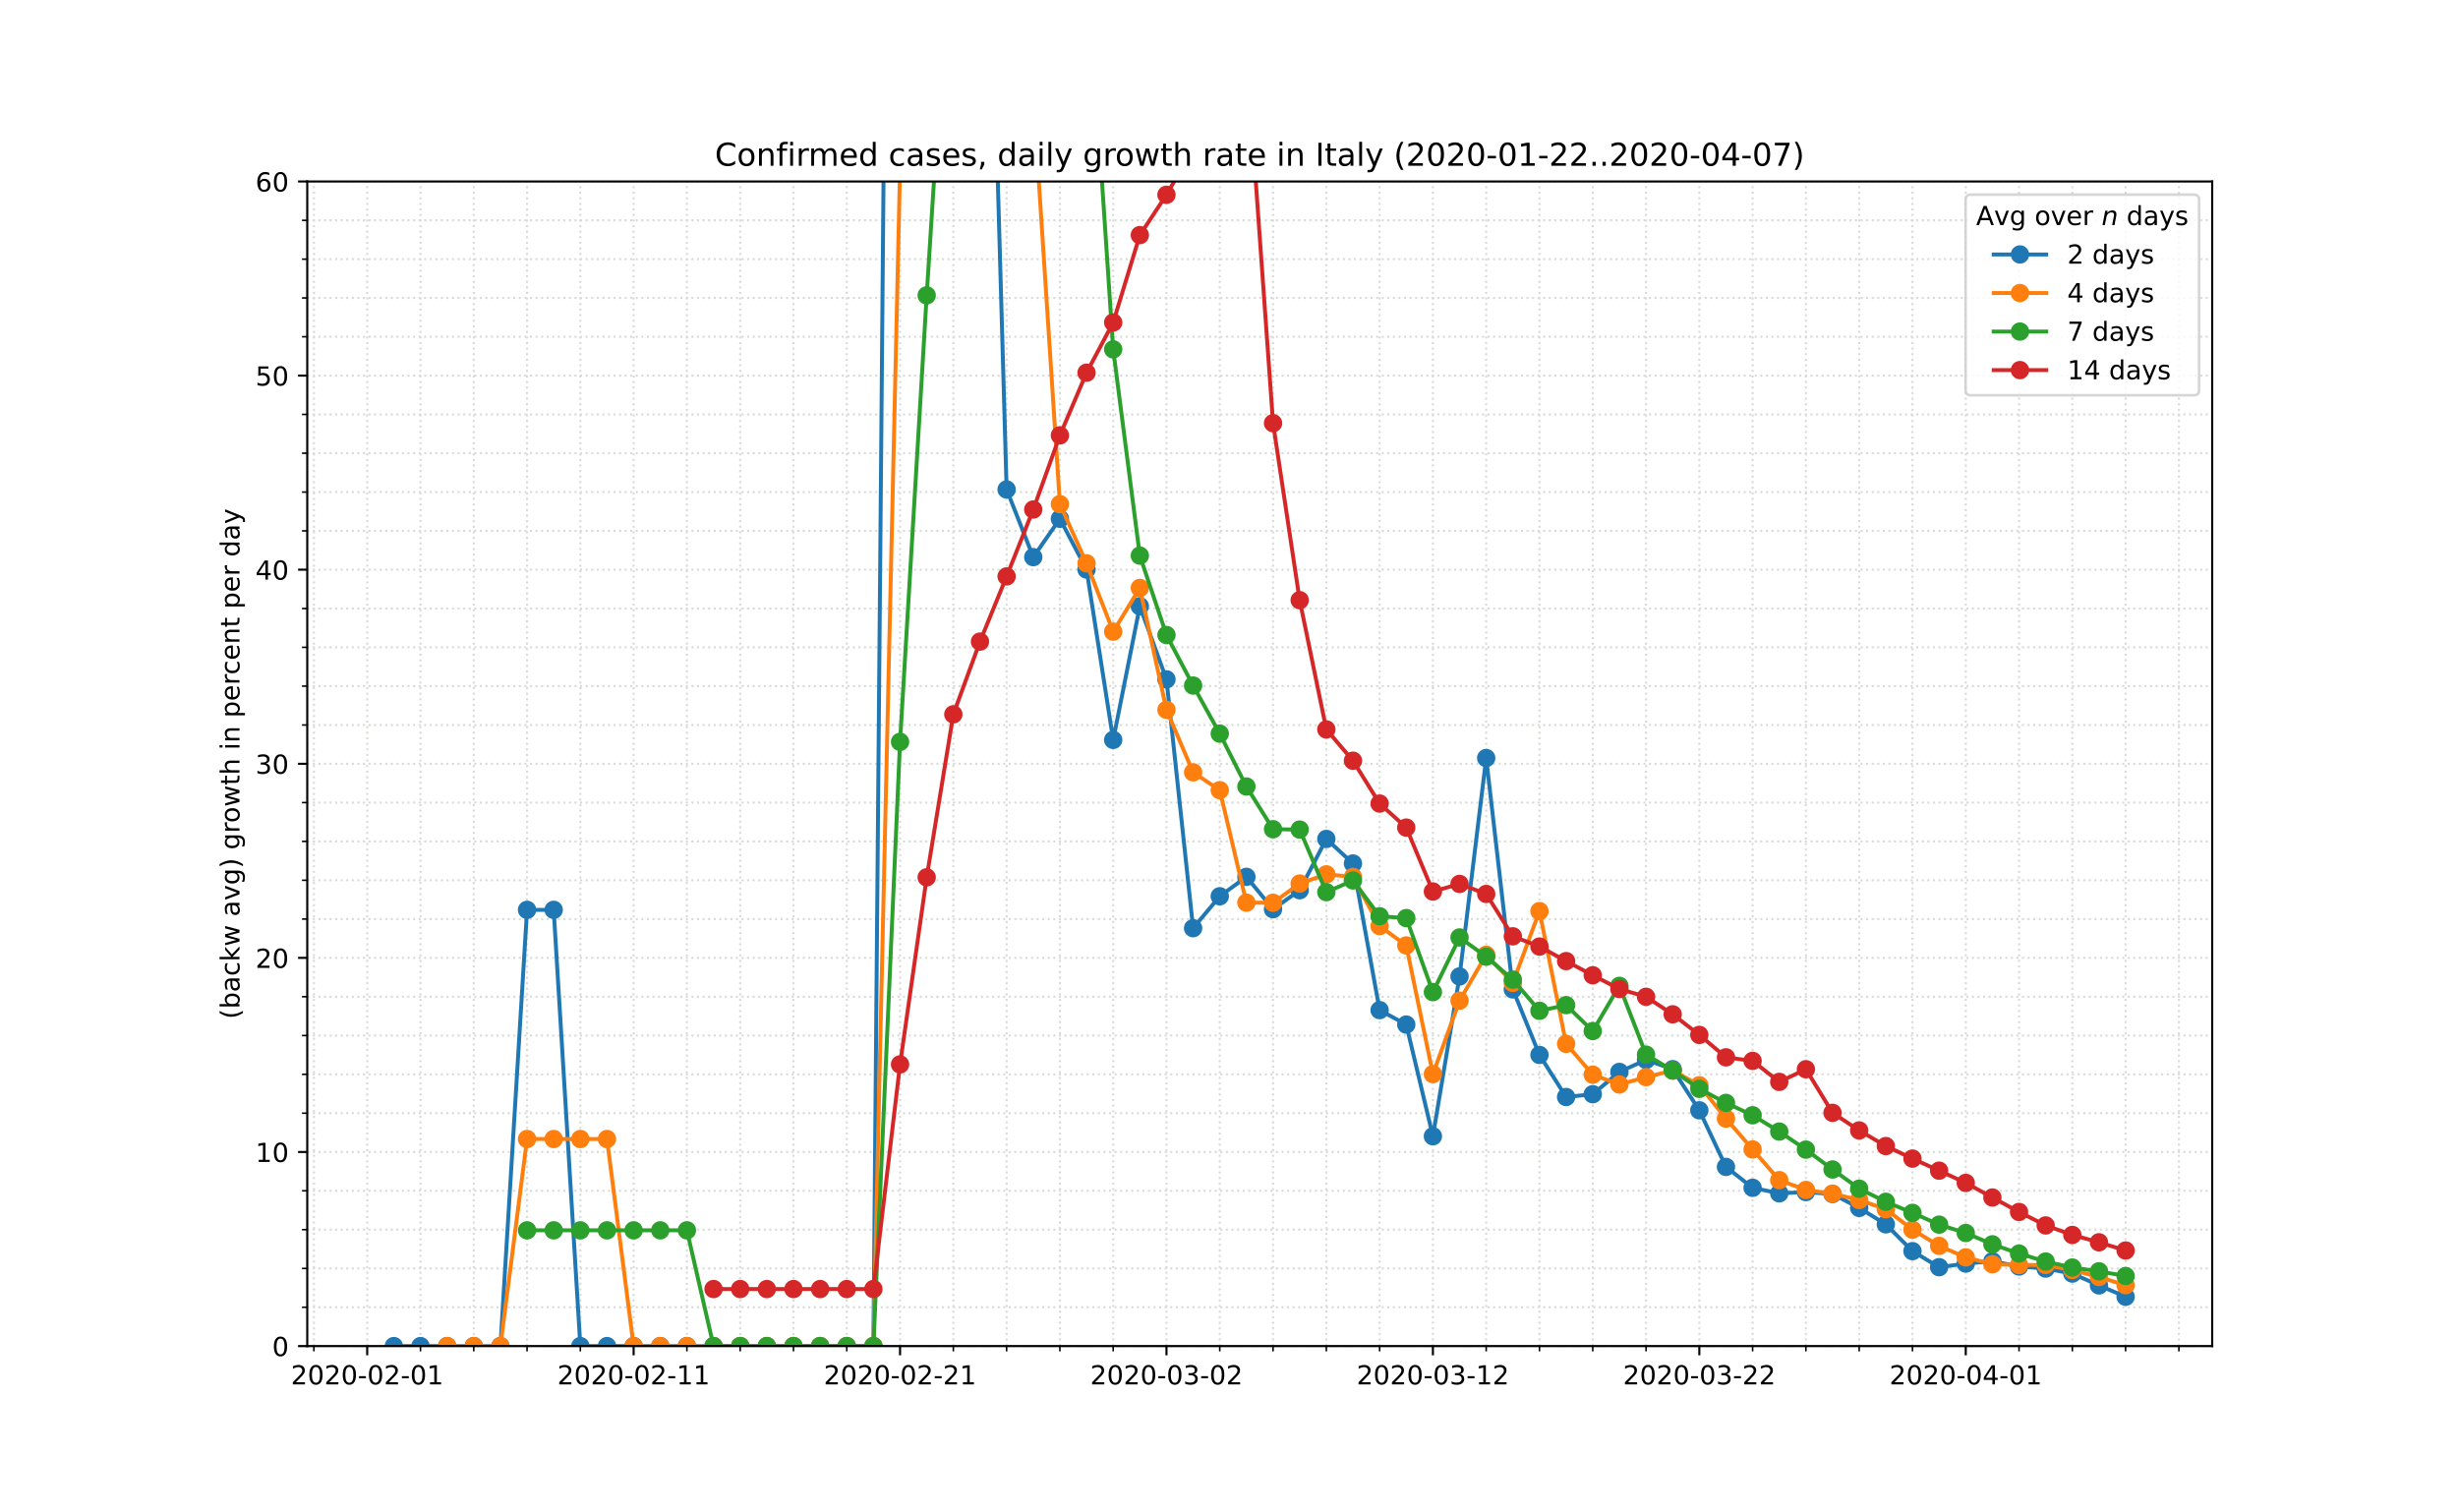 <?xml version="1.0" encoding="utf-8" standalone="no"?>
<!DOCTYPE svg PUBLIC "-//W3C//DTD SVG 1.1//EN"
  "http://www.w3.org/Graphics/SVG/1.1/DTD/svg11.dtd">
<!-- Created with matplotlib (https://matplotlib.org/) -->
<svg height="576pt" version="1.1" viewBox="0 0 936 576" width="936pt" xmlns="http://www.w3.org/2000/svg" xmlns:xlink="http://www.w3.org/1999/xlink">
 <defs>
  <style type="text/css">
*{stroke-linecap:butt;stroke-linejoin:round;}
  </style>
 </defs>
 <g id="figure_1">
  <g id="patch_1">
   <path d="M 0 576 
L 936 576 
L 936 0 
L 0 0 
z
" style="fill:#ffffff;"/>
  </g>
  <g id="axes_1">
   <g id="patch_2">
    <path d="M 117 512.64 
L 842.4 512.64 
L 842.4 69.12 
L 117 69.12 
z
" style="fill:#ffffff;"/>
   </g>
   <g id="matplotlib.axis_1">
    <g id="xtick_1">
     <g id="line2d_1">
      <path clip-path="url(#p9901398986)" d="M 139.827 512.64 
L 139.827 69.12 
" style="fill:none;stroke:#d8dcd6;stroke-dasharray:0.8,1.32;stroke-dashoffset:0;stroke-width:0.8;"/>
     </g>
     <g id="line2d_2">
      <defs>
       <path d="M 0 0 
L 0 3.5 
" id="m6ccd69cadf" style="stroke:#000000;stroke-width:0.8;"/>
      </defs>
      <g>
       <use style="stroke:#000000;stroke-width:0.8;" x="139.827" xlink:href="#m6ccd69cadf" y="512.64"/>
      </g>
     </g>
     <g id="text_1">
      <!-- 2020-02-01 -->
      <defs>
       <path d="M 19.188 8.297 
L 53.609 8.297 
L 53.609 0 
L 7.328 0 
L 7.328 8.297 
Q 12.938 14.109 22.625 23.891 
Q 32.328 33.688 34.812 36.531 
Q 39.547 41.844 41.422 45.531 
Q 43.312 49.219 43.312 52.781 
Q 43.312 58.594 39.234 62.25 
Q 35.156 65.922 28.609 65.922 
Q 23.969 65.922 18.812 64.312 
Q 13.672 62.703 7.812 59.422 
L 7.812 69.391 
Q 13.766 71.781 18.938 73 
Q 24.125 74.219 28.422 74.219 
Q 39.75 74.219 46.484 68.547 
Q 53.219 62.891 53.219 53.422 
Q 53.219 48.922 51.531 44.891 
Q 49.859 40.875 45.406 35.406 
Q 44.188 33.984 37.641 27.219 
Q 31.109 20.453 19.188 8.297 
z
" id="DejaVuSans-50"/>
       <path d="M 31.781 66.406 
Q 24.172 66.406 20.328 58.906 
Q 16.5 51.422 16.5 36.375 
Q 16.5 21.391 20.328 13.891 
Q 24.172 6.391 31.781 6.391 
Q 39.453 6.391 43.281 13.891 
Q 47.125 21.391 47.125 36.375 
Q 47.125 51.422 43.281 58.906 
Q 39.453 66.406 31.781 66.406 
z
M 31.781 74.219 
Q 44.047 74.219 50.516 64.516 
Q 56.984 54.828 56.984 36.375 
Q 56.984 17.969 50.516 8.266 
Q 44.047 -1.422 31.781 -1.422 
Q 19.531 -1.422 13.062 8.266 
Q 6.594 17.969 6.594 36.375 
Q 6.594 54.828 13.062 64.516 
Q 19.531 74.219 31.781 74.219 
z
" id="DejaVuSans-48"/>
       <path d="M 4.891 31.391 
L 31.203 31.391 
L 31.203 23.391 
L 4.891 23.391 
z
" id="DejaVuSans-45"/>
       <path d="M 12.406 8.297 
L 28.516 8.297 
L 28.516 63.922 
L 10.984 60.406 
L 10.984 69.391 
L 28.422 72.906 
L 38.281 72.906 
L 38.281 8.297 
L 54.391 8.297 
L 54.391 0 
L 12.406 0 
z
" id="DejaVuSans-49"/>
      </defs>
      <g transform="translate(110.769 527.238)scale(0.1 -0.1)">
       <use xlink:href="#DejaVuSans-50"/>
       <use x="63.623" xlink:href="#DejaVuSans-48"/>
       <use x="127.246" xlink:href="#DejaVuSans-50"/>
       <use x="190.869" xlink:href="#DejaVuSans-48"/>
       <use x="254.492" xlink:href="#DejaVuSans-45"/>
       <use x="290.576" xlink:href="#DejaVuSans-48"/>
       <use x="354.199" xlink:href="#DejaVuSans-50"/>
       <use x="417.822" xlink:href="#DejaVuSans-45"/>
       <use x="453.906" xlink:href="#DejaVuSans-48"/>
       <use x="517.529" xlink:href="#DejaVuSans-49"/>
      </g>
     </g>
    </g>
    <g id="xtick_2">
     <g id="line2d_3">
      <path clip-path="url(#p9901398986)" d="M 241.282 512.64 
L 241.282 69.12 
" style="fill:none;stroke:#d8dcd6;stroke-dasharray:0.8,1.32;stroke-dashoffset:0;stroke-width:0.8;"/>
     </g>
     <g id="line2d_4">
      <g>
       <use style="stroke:#000000;stroke-width:0.8;" x="241.282" xlink:href="#m6ccd69cadf" y="512.64"/>
      </g>
     </g>
     <g id="text_2">
      <!-- 2020-02-11 -->
      <g transform="translate(212.224 527.238)scale(0.1 -0.1)">
       <use xlink:href="#DejaVuSans-50"/>
       <use x="63.623" xlink:href="#DejaVuSans-48"/>
       <use x="127.246" xlink:href="#DejaVuSans-50"/>
       <use x="190.869" xlink:href="#DejaVuSans-48"/>
       <use x="254.492" xlink:href="#DejaVuSans-45"/>
       <use x="290.576" xlink:href="#DejaVuSans-48"/>
       <use x="354.199" xlink:href="#DejaVuSans-50"/>
       <use x="417.822" xlink:href="#DejaVuSans-45"/>
       <use x="453.906" xlink:href="#DejaVuSans-49"/>
       <use x="517.529" xlink:href="#DejaVuSans-49"/>
      </g>
     </g>
    </g>
    <g id="xtick_3">
     <g id="line2d_5">
      <path clip-path="url(#p9901398986)" d="M 342.736 512.64 
L 342.736 69.12 
" style="fill:none;stroke:#d8dcd6;stroke-dasharray:0.8,1.32;stroke-dashoffset:0;stroke-width:0.8;"/>
     </g>
     <g id="line2d_6">
      <g>
       <use style="stroke:#000000;stroke-width:0.8;" x="342.736" xlink:href="#m6ccd69cadf" y="512.64"/>
      </g>
     </g>
     <g id="text_3">
      <!-- 2020-02-21 -->
      <g transform="translate(313.679 527.238)scale(0.1 -0.1)">
       <use xlink:href="#DejaVuSans-50"/>
       <use x="63.623" xlink:href="#DejaVuSans-48"/>
       <use x="127.246" xlink:href="#DejaVuSans-50"/>
       <use x="190.869" xlink:href="#DejaVuSans-48"/>
       <use x="254.492" xlink:href="#DejaVuSans-45"/>
       <use x="290.576" xlink:href="#DejaVuSans-48"/>
       <use x="354.199" xlink:href="#DejaVuSans-50"/>
       <use x="417.822" xlink:href="#DejaVuSans-45"/>
       <use x="453.906" xlink:href="#DejaVuSans-50"/>
       <use x="517.529" xlink:href="#DejaVuSans-49"/>
      </g>
     </g>
    </g>
    <g id="xtick_4">
     <g id="line2d_7">
      <path clip-path="url(#p9901398986)" d="M 444.191 512.64 
L 444.191 69.12 
" style="fill:none;stroke:#d8dcd6;stroke-dasharray:0.8,1.32;stroke-dashoffset:0;stroke-width:0.8;"/>
     </g>
     <g id="line2d_8">
      <g>
       <use style="stroke:#000000;stroke-width:0.8;" x="444.191" xlink:href="#m6ccd69cadf" y="512.64"/>
      </g>
     </g>
     <g id="text_4">
      <!-- 2020-03-02 -->
      <defs>
       <path d="M 40.578 39.312 
Q 47.656 37.797 51.625 33 
Q 55.609 28.219 55.609 21.188 
Q 55.609 10.406 48.188 4.484 
Q 40.766 -1.422 27.094 -1.422 
Q 22.516 -1.422 17.656 -0.516 
Q 12.797 0.391 7.625 2.203 
L 7.625 11.719 
Q 11.719 9.328 16.594 8.109 
Q 21.484 6.891 26.812 6.891 
Q 36.078 6.891 40.938 10.547 
Q 45.797 14.203 45.797 21.188 
Q 45.797 27.641 41.281 31.266 
Q 36.766 34.906 28.719 34.906 
L 20.219 34.906 
L 20.219 43.016 
L 29.109 43.016 
Q 36.375 43.016 40.234 45.922 
Q 44.094 48.828 44.094 54.297 
Q 44.094 59.906 40.109 62.906 
Q 36.141 65.922 28.719 65.922 
Q 24.656 65.922 20.016 65.031 
Q 15.375 64.156 9.812 62.312 
L 9.812 71.094 
Q 15.438 72.656 20.344 73.438 
Q 25.25 74.219 29.594 74.219 
Q 40.828 74.219 47.359 69.109 
Q 53.906 64.016 53.906 55.328 
Q 53.906 49.266 50.438 45.094 
Q 46.969 40.922 40.578 39.312 
z
" id="DejaVuSans-51"/>
      </defs>
      <g transform="translate(415.133 527.238)scale(0.1 -0.1)">
       <use xlink:href="#DejaVuSans-50"/>
       <use x="63.623" xlink:href="#DejaVuSans-48"/>
       <use x="127.246" xlink:href="#DejaVuSans-50"/>
       <use x="190.869" xlink:href="#DejaVuSans-48"/>
       <use x="254.492" xlink:href="#DejaVuSans-45"/>
       <use x="290.576" xlink:href="#DejaVuSans-48"/>
       <use x="354.199" xlink:href="#DejaVuSans-51"/>
       <use x="417.822" xlink:href="#DejaVuSans-45"/>
       <use x="453.906" xlink:href="#DejaVuSans-48"/>
       <use x="517.529" xlink:href="#DejaVuSans-50"/>
      </g>
     </g>
    </g>
    <g id="xtick_5">
     <g id="line2d_9">
      <path clip-path="url(#p9901398986)" d="M 545.645 512.64 
L 545.645 69.12 
" style="fill:none;stroke:#d8dcd6;stroke-dasharray:0.8,1.32;stroke-dashoffset:0;stroke-width:0.8;"/>
     </g>
     <g id="line2d_10">
      <g>
       <use style="stroke:#000000;stroke-width:0.8;" x="545.645" xlink:href="#m6ccd69cadf" y="512.64"/>
      </g>
     </g>
     <g id="text_5">
      <!-- 2020-03-12 -->
      <g transform="translate(516.588 527.238)scale(0.1 -0.1)">
       <use xlink:href="#DejaVuSans-50"/>
       <use x="63.623" xlink:href="#DejaVuSans-48"/>
       <use x="127.246" xlink:href="#DejaVuSans-50"/>
       <use x="190.869" xlink:href="#DejaVuSans-48"/>
       <use x="254.492" xlink:href="#DejaVuSans-45"/>
       <use x="290.576" xlink:href="#DejaVuSans-48"/>
       <use x="354.199" xlink:href="#DejaVuSans-51"/>
       <use x="417.822" xlink:href="#DejaVuSans-45"/>
       <use x="453.906" xlink:href="#DejaVuSans-49"/>
       <use x="517.529" xlink:href="#DejaVuSans-50"/>
      </g>
     </g>
    </g>
    <g id="xtick_6">
     <g id="line2d_11">
      <path clip-path="url(#p9901398986)" d="M 647.1 512.64 
L 647.1 69.12 
" style="fill:none;stroke:#d8dcd6;stroke-dasharray:0.8,1.32;stroke-dashoffset:0;stroke-width:0.8;"/>
     </g>
     <g id="line2d_12">
      <g>
       <use style="stroke:#000000;stroke-width:0.8;" x="647.1" xlink:href="#m6ccd69cadf" y="512.64"/>
      </g>
     </g>
     <g id="text_6">
      <!-- 2020-03-22 -->
      <g transform="translate(618.042 527.238)scale(0.1 -0.1)">
       <use xlink:href="#DejaVuSans-50"/>
       <use x="63.623" xlink:href="#DejaVuSans-48"/>
       <use x="127.246" xlink:href="#DejaVuSans-50"/>
       <use x="190.869" xlink:href="#DejaVuSans-48"/>
       <use x="254.492" xlink:href="#DejaVuSans-45"/>
       <use x="290.576" xlink:href="#DejaVuSans-48"/>
       <use x="354.199" xlink:href="#DejaVuSans-51"/>
       <use x="417.822" xlink:href="#DejaVuSans-45"/>
       <use x="453.906" xlink:href="#DejaVuSans-50"/>
       <use x="517.529" xlink:href="#DejaVuSans-50"/>
      </g>
     </g>
    </g>
    <g id="xtick_7">
     <g id="line2d_13">
      <path clip-path="url(#p9901398986)" d="M 748.555 512.64 
L 748.555 69.12 
" style="fill:none;stroke:#d8dcd6;stroke-dasharray:0.8,1.32;stroke-dashoffset:0;stroke-width:0.8;"/>
     </g>
     <g id="line2d_14">
      <g>
       <use style="stroke:#000000;stroke-width:0.8;" x="748.555" xlink:href="#m6ccd69cadf" y="512.64"/>
      </g>
     </g>
     <g id="text_7">
      <!-- 2020-04-01 -->
      <defs>
       <path d="M 37.797 64.312 
L 12.891 25.391 
L 37.797 25.391 
z
M 35.203 72.906 
L 47.609 72.906 
L 47.609 25.391 
L 58.016 25.391 
L 58.016 17.188 
L 47.609 17.188 
L 47.609 0 
L 37.797 0 
L 37.797 17.188 
L 4.891 17.188 
L 4.891 26.703 
z
" id="DejaVuSans-52"/>
      </defs>
      <g transform="translate(719.497 527.238)scale(0.1 -0.1)">
       <use xlink:href="#DejaVuSans-50"/>
       <use x="63.623" xlink:href="#DejaVuSans-48"/>
       <use x="127.246" xlink:href="#DejaVuSans-50"/>
       <use x="190.869" xlink:href="#DejaVuSans-48"/>
       <use x="254.492" xlink:href="#DejaVuSans-45"/>
       <use x="290.576" xlink:href="#DejaVuSans-48"/>
       <use x="354.199" xlink:href="#DejaVuSans-52"/>
       <use x="417.822" xlink:href="#DejaVuSans-45"/>
       <use x="453.906" xlink:href="#DejaVuSans-48"/>
       <use x="517.529" xlink:href="#DejaVuSans-49"/>
      </g>
     </g>
    </g>
    <g id="xtick_8">
     <g id="line2d_15">
      <path clip-path="url(#p9901398986)" d="M 119.536 512.64 
L 119.536 69.12 
" style="fill:none;stroke:#d8dcd6;stroke-dasharray:0.8,1.32;stroke-dashoffset:0;stroke-width:0.8;"/>
     </g>
     <g id="line2d_16">
      <defs>
       <path d="M 0 0 
L 0 2 
" id="m3a125ac5cf" style="stroke:#000000;stroke-width:0.6;"/>
      </defs>
      <g>
       <use style="stroke:#000000;stroke-width:0.6;" x="119.536" xlink:href="#m3a125ac5cf" y="512.64"/>
      </g>
     </g>
    </g>
    <g id="xtick_9">
     <g id="line2d_17">
      <path clip-path="url(#p9901398986)" d="M 160.118 512.64 
L 160.118 69.12 
" style="fill:none;stroke:#d8dcd6;stroke-dasharray:0.8,1.32;stroke-dashoffset:0;stroke-width:0.8;"/>
     </g>
     <g id="line2d_18">
      <g>
       <use style="stroke:#000000;stroke-width:0.6;" x="160.118" xlink:href="#m3a125ac5cf" y="512.64"/>
      </g>
     </g>
    </g>
    <g id="xtick_10">
     <g id="line2d_19">
      <path clip-path="url(#p9901398986)" d="M 180.409 512.64 
L 180.409 69.12 
" style="fill:none;stroke:#d8dcd6;stroke-dasharray:0.8,1.32;stroke-dashoffset:0;stroke-width:0.8;"/>
     </g>
     <g id="line2d_20">
      <g>
       <use style="stroke:#000000;stroke-width:0.6;" x="180.409" xlink:href="#m3a125ac5cf" y="512.64"/>
      </g>
     </g>
    </g>
    <g id="xtick_11">
     <g id="line2d_21">
      <path clip-path="url(#p9901398986)" d="M 200.7 512.64 
L 200.7 69.12 
" style="fill:none;stroke:#d8dcd6;stroke-dasharray:0.8,1.32;stroke-dashoffset:0;stroke-width:0.8;"/>
     </g>
     <g id="line2d_22">
      <g>
       <use style="stroke:#000000;stroke-width:0.6;" x="200.7" xlink:href="#m3a125ac5cf" y="512.64"/>
      </g>
     </g>
    </g>
    <g id="xtick_12">
     <g id="line2d_23">
      <path clip-path="url(#p9901398986)" d="M 220.991 512.64 
L 220.991 69.12 
" style="fill:none;stroke:#d8dcd6;stroke-dasharray:0.8,1.32;stroke-dashoffset:0;stroke-width:0.8;"/>
     </g>
     <g id="line2d_24">
      <g>
       <use style="stroke:#000000;stroke-width:0.6;" x="220.991" xlink:href="#m3a125ac5cf" y="512.64"/>
      </g>
     </g>
    </g>
    <g id="xtick_13">
     <g id="line2d_25">
      <path clip-path="url(#p9901398986)" d="M 261.573 512.64 
L 261.573 69.12 
" style="fill:none;stroke:#d8dcd6;stroke-dasharray:0.8,1.32;stroke-dashoffset:0;stroke-width:0.8;"/>
     </g>
     <g id="line2d_26">
      <g>
       <use style="stroke:#000000;stroke-width:0.6;" x="261.573" xlink:href="#m3a125ac5cf" y="512.64"/>
      </g>
     </g>
    </g>
    <g id="xtick_14">
     <g id="line2d_27">
      <path clip-path="url(#p9901398986)" d="M 281.864 512.64 
L 281.864 69.12 
" style="fill:none;stroke:#d8dcd6;stroke-dasharray:0.8,1.32;stroke-dashoffset:0;stroke-width:0.8;"/>
     </g>
     <g id="line2d_28">
      <g>
       <use style="stroke:#000000;stroke-width:0.6;" x="281.864" xlink:href="#m3a125ac5cf" y="512.64"/>
      </g>
     </g>
    </g>
    <g id="xtick_15">
     <g id="line2d_29">
      <path clip-path="url(#p9901398986)" d="M 302.155 512.64 
L 302.155 69.12 
" style="fill:none;stroke:#d8dcd6;stroke-dasharray:0.8,1.32;stroke-dashoffset:0;stroke-width:0.8;"/>
     </g>
     <g id="line2d_30">
      <g>
       <use style="stroke:#000000;stroke-width:0.6;" x="302.155" xlink:href="#m3a125ac5cf" y="512.64"/>
      </g>
     </g>
    </g>
    <g id="xtick_16">
     <g id="line2d_31">
      <path clip-path="url(#p9901398986)" d="M 322.445 512.64 
L 322.445 69.12 
" style="fill:none;stroke:#d8dcd6;stroke-dasharray:0.8,1.32;stroke-dashoffset:0;stroke-width:0.8;"/>
     </g>
     <g id="line2d_32">
      <g>
       <use style="stroke:#000000;stroke-width:0.6;" x="322.445" xlink:href="#m3a125ac5cf" y="512.64"/>
      </g>
     </g>
    </g>
    <g id="xtick_17">
     <g id="line2d_33">
      <path clip-path="url(#p9901398986)" d="M 363.027 512.64 
L 363.027 69.12 
" style="fill:none;stroke:#d8dcd6;stroke-dasharray:0.8,1.32;stroke-dashoffset:0;stroke-width:0.8;"/>
     </g>
     <g id="line2d_34">
      <g>
       <use style="stroke:#000000;stroke-width:0.6;" x="363.027" xlink:href="#m3a125ac5cf" y="512.64"/>
      </g>
     </g>
    </g>
    <g id="xtick_18">
     <g id="line2d_35">
      <path clip-path="url(#p9901398986)" d="M 383.318 512.64 
L 383.318 69.12 
" style="fill:none;stroke:#d8dcd6;stroke-dasharray:0.8,1.32;stroke-dashoffset:0;stroke-width:0.8;"/>
     </g>
     <g id="line2d_36">
      <g>
       <use style="stroke:#000000;stroke-width:0.6;" x="383.318" xlink:href="#m3a125ac5cf" y="512.64"/>
      </g>
     </g>
    </g>
    <g id="xtick_19">
     <g id="line2d_37">
      <path clip-path="url(#p9901398986)" d="M 403.609 512.64 
L 403.609 69.12 
" style="fill:none;stroke:#d8dcd6;stroke-dasharray:0.8,1.32;stroke-dashoffset:0;stroke-width:0.8;"/>
     </g>
     <g id="line2d_38">
      <g>
       <use style="stroke:#000000;stroke-width:0.6;" x="403.609" xlink:href="#m3a125ac5cf" y="512.64"/>
      </g>
     </g>
    </g>
    <g id="xtick_20">
     <g id="line2d_39">
      <path clip-path="url(#p9901398986)" d="M 423.9 512.64 
L 423.9 69.12 
" style="fill:none;stroke:#d8dcd6;stroke-dasharray:0.8,1.32;stroke-dashoffset:0;stroke-width:0.8;"/>
     </g>
     <g id="line2d_40">
      <g>
       <use style="stroke:#000000;stroke-width:0.6;" x="423.9" xlink:href="#m3a125ac5cf" y="512.64"/>
      </g>
     </g>
    </g>
    <g id="xtick_21">
     <g id="line2d_41">
      <path clip-path="url(#p9901398986)" d="M 464.482 512.64 
L 464.482 69.12 
" style="fill:none;stroke:#d8dcd6;stroke-dasharray:0.8,1.32;stroke-dashoffset:0;stroke-width:0.8;"/>
     </g>
     <g id="line2d_42">
      <g>
       <use style="stroke:#000000;stroke-width:0.6;" x="464.482" xlink:href="#m3a125ac5cf" y="512.64"/>
      </g>
     </g>
    </g>
    <g id="xtick_22">
     <g id="line2d_43">
      <path clip-path="url(#p9901398986)" d="M 484.773 512.64 
L 484.773 69.12 
" style="fill:none;stroke:#d8dcd6;stroke-dasharray:0.8,1.32;stroke-dashoffset:0;stroke-width:0.8;"/>
     </g>
     <g id="line2d_44">
      <g>
       <use style="stroke:#000000;stroke-width:0.6;" x="484.773" xlink:href="#m3a125ac5cf" y="512.64"/>
      </g>
     </g>
    </g>
    <g id="xtick_23">
     <g id="line2d_45">
      <path clip-path="url(#p9901398986)" d="M 505.064 512.64 
L 505.064 69.12 
" style="fill:none;stroke:#d8dcd6;stroke-dasharray:0.8,1.32;stroke-dashoffset:0;stroke-width:0.8;"/>
     </g>
     <g id="line2d_46">
      <g>
       <use style="stroke:#000000;stroke-width:0.6;" x="505.064" xlink:href="#m3a125ac5cf" y="512.64"/>
      </g>
     </g>
    </g>
    <g id="xtick_24">
     <g id="line2d_47">
      <path clip-path="url(#p9901398986)" d="M 525.355 512.64 
L 525.355 69.12 
" style="fill:none;stroke:#d8dcd6;stroke-dasharray:0.8,1.32;stroke-dashoffset:0;stroke-width:0.8;"/>
     </g>
     <g id="line2d_48">
      <g>
       <use style="stroke:#000000;stroke-width:0.6;" x="525.355" xlink:href="#m3a125ac5cf" y="512.64"/>
      </g>
     </g>
    </g>
    <g id="xtick_25">
     <g id="line2d_49">
      <path clip-path="url(#p9901398986)" d="M 565.936 512.64 
L 565.936 69.12 
" style="fill:none;stroke:#d8dcd6;stroke-dasharray:0.8,1.32;stroke-dashoffset:0;stroke-width:0.8;"/>
     </g>
     <g id="line2d_50">
      <g>
       <use style="stroke:#000000;stroke-width:0.6;" x="565.936" xlink:href="#m3a125ac5cf" y="512.64"/>
      </g>
     </g>
    </g>
    <g id="xtick_26">
     <g id="line2d_51">
      <path clip-path="url(#p9901398986)" d="M 586.227 512.64 
L 586.227 69.12 
" style="fill:none;stroke:#d8dcd6;stroke-dasharray:0.8,1.32;stroke-dashoffset:0;stroke-width:0.8;"/>
     </g>
     <g id="line2d_52">
      <g>
       <use style="stroke:#000000;stroke-width:0.6;" x="586.227" xlink:href="#m3a125ac5cf" y="512.64"/>
      </g>
     </g>
    </g>
    <g id="xtick_27">
     <g id="line2d_53">
      <path clip-path="url(#p9901398986)" d="M 606.518 512.64 
L 606.518 69.12 
" style="fill:none;stroke:#d8dcd6;stroke-dasharray:0.8,1.32;stroke-dashoffset:0;stroke-width:0.8;"/>
     </g>
     <g id="line2d_54">
      <g>
       <use style="stroke:#000000;stroke-width:0.6;" x="606.518" xlink:href="#m3a125ac5cf" y="512.64"/>
      </g>
     </g>
    </g>
    <g id="xtick_28">
     <g id="line2d_55">
      <path clip-path="url(#p9901398986)" d="M 626.809 512.64 
L 626.809 69.12 
" style="fill:none;stroke:#d8dcd6;stroke-dasharray:0.8,1.32;stroke-dashoffset:0;stroke-width:0.8;"/>
     </g>
     <g id="line2d_56">
      <g>
       <use style="stroke:#000000;stroke-width:0.6;" x="626.809" xlink:href="#m3a125ac5cf" y="512.64"/>
      </g>
     </g>
    </g>
    <g id="xtick_29">
     <g id="line2d_57">
      <path clip-path="url(#p9901398986)" d="M 667.391 512.64 
L 667.391 69.12 
" style="fill:none;stroke:#d8dcd6;stroke-dasharray:0.8,1.32;stroke-dashoffset:0;stroke-width:0.8;"/>
     </g>
     <g id="line2d_58">
      <g>
       <use style="stroke:#000000;stroke-width:0.6;" x="667.391" xlink:href="#m3a125ac5cf" y="512.64"/>
      </g>
     </g>
    </g>
    <g id="xtick_30">
     <g id="line2d_59">
      <path clip-path="url(#p9901398986)" d="M 687.682 512.64 
L 687.682 69.12 
" style="fill:none;stroke:#d8dcd6;stroke-dasharray:0.8,1.32;stroke-dashoffset:0;stroke-width:0.8;"/>
     </g>
     <g id="line2d_60">
      <g>
       <use style="stroke:#000000;stroke-width:0.6;" x="687.682" xlink:href="#m3a125ac5cf" y="512.64"/>
      </g>
     </g>
    </g>
    <g id="xtick_31">
     <g id="line2d_61">
      <path clip-path="url(#p9901398986)" d="M 707.973 512.64 
L 707.973 69.12 
" style="fill:none;stroke:#d8dcd6;stroke-dasharray:0.8,1.32;stroke-dashoffset:0;stroke-width:0.8;"/>
     </g>
     <g id="line2d_62">
      <g>
       <use style="stroke:#000000;stroke-width:0.6;" x="707.973" xlink:href="#m3a125ac5cf" y="512.64"/>
      </g>
     </g>
    </g>
    <g id="xtick_32">
     <g id="line2d_63">
      <path clip-path="url(#p9901398986)" d="M 728.264 512.64 
L 728.264 69.12 
" style="fill:none;stroke:#d8dcd6;stroke-dasharray:0.8,1.32;stroke-dashoffset:0;stroke-width:0.8;"/>
     </g>
     <g id="line2d_64">
      <g>
       <use style="stroke:#000000;stroke-width:0.6;" x="728.264" xlink:href="#m3a125ac5cf" y="512.64"/>
      </g>
     </g>
    </g>
    <g id="xtick_33">
     <g id="line2d_65">
      <path clip-path="url(#p9901398986)" d="M 768.845 512.64 
L 768.845 69.12 
" style="fill:none;stroke:#d8dcd6;stroke-dasharray:0.8,1.32;stroke-dashoffset:0;stroke-width:0.8;"/>
     </g>
     <g id="line2d_66">
      <g>
       <use style="stroke:#000000;stroke-width:0.6;" x="768.845" xlink:href="#m3a125ac5cf" y="512.64"/>
      </g>
     </g>
    </g>
    <g id="xtick_34">
     <g id="line2d_67">
      <path clip-path="url(#p9901398986)" d="M 789.136 512.64 
L 789.136 69.12 
" style="fill:none;stroke:#d8dcd6;stroke-dasharray:0.8,1.32;stroke-dashoffset:0;stroke-width:0.8;"/>
     </g>
     <g id="line2d_68">
      <g>
       <use style="stroke:#000000;stroke-width:0.6;" x="789.136" xlink:href="#m3a125ac5cf" y="512.64"/>
      </g>
     </g>
    </g>
    <g id="xtick_35">
     <g id="line2d_69">
      <path clip-path="url(#p9901398986)" d="M 809.427 512.64 
L 809.427 69.12 
" style="fill:none;stroke:#d8dcd6;stroke-dasharray:0.8,1.32;stroke-dashoffset:0;stroke-width:0.8;"/>
     </g>
     <g id="line2d_70">
      <g>
       <use style="stroke:#000000;stroke-width:0.6;" x="809.427" xlink:href="#m3a125ac5cf" y="512.64"/>
      </g>
     </g>
    </g>
    <g id="xtick_36">
     <g id="line2d_71">
      <path clip-path="url(#p9901398986)" d="M 829.718 512.64 
L 829.718 69.12 
" style="fill:none;stroke:#d8dcd6;stroke-dasharray:0.8,1.32;stroke-dashoffset:0;stroke-width:0.8;"/>
     </g>
     <g id="line2d_72">
      <g>
       <use style="stroke:#000000;stroke-width:0.6;" x="829.718" xlink:href="#m3a125ac5cf" y="512.64"/>
      </g>
     </g>
    </g>
   </g>
   <g id="matplotlib.axis_2">
    <g id="ytick_1">
     <g id="line2d_73">
      <path clip-path="url(#p9901398986)" d="M 117 512.64 
L 842.4 512.64 
" style="fill:none;stroke:#d8dcd6;stroke-dasharray:0.8,1.32;stroke-dashoffset:0;stroke-width:0.8;"/>
     </g>
     <g id="line2d_74">
      <defs>
       <path d="M 0 0 
L -3.5 0 
" id="m07f37b49a3" style="stroke:#000000;stroke-width:0.8;"/>
      </defs>
      <g>
       <use style="stroke:#000000;stroke-width:0.8;" x="117" xlink:href="#m07f37b49a3" y="512.64"/>
      </g>
     </g>
     <g id="text_8">
      <!-- 0 -->
      <g transform="translate(103.638 516.439)scale(0.1 -0.1)">
       <use xlink:href="#DejaVuSans-48"/>
      </g>
     </g>
    </g>
    <g id="ytick_2">
     <g id="line2d_75">
      <path clip-path="url(#p9901398986)" d="M 117 438.72 
L 842.4 438.72 
" style="fill:none;stroke:#d8dcd6;stroke-dasharray:0.8,1.32;stroke-dashoffset:0;stroke-width:0.8;"/>
     </g>
     <g id="line2d_76">
      <g>
       <use style="stroke:#000000;stroke-width:0.8;" x="117" xlink:href="#m07f37b49a3" y="438.72"/>
      </g>
     </g>
     <g id="text_9">
      <!-- 10 -->
      <g transform="translate(97.275 442.519)scale(0.1 -0.1)">
       <use xlink:href="#DejaVuSans-49"/>
       <use x="63.623" xlink:href="#DejaVuSans-48"/>
      </g>
     </g>
    </g>
    <g id="ytick_3">
     <g id="line2d_77">
      <path clip-path="url(#p9901398986)" d="M 117 364.8 
L 842.4 364.8 
" style="fill:none;stroke:#d8dcd6;stroke-dasharray:0.8,1.32;stroke-dashoffset:0;stroke-width:0.8;"/>
     </g>
     <g id="line2d_78">
      <g>
       <use style="stroke:#000000;stroke-width:0.8;" x="117" xlink:href="#m07f37b49a3" y="364.8"/>
      </g>
     </g>
     <g id="text_10">
      <!-- 20 -->
      <g transform="translate(97.275 368.599)scale(0.1 -0.1)">
       <use xlink:href="#DejaVuSans-50"/>
       <use x="63.623" xlink:href="#DejaVuSans-48"/>
      </g>
     </g>
    </g>
    <g id="ytick_4">
     <g id="line2d_79">
      <path clip-path="url(#p9901398986)" d="M 117 290.88 
L 842.4 290.88 
" style="fill:none;stroke:#d8dcd6;stroke-dasharray:0.8,1.32;stroke-dashoffset:0;stroke-width:0.8;"/>
     </g>
     <g id="line2d_80">
      <g>
       <use style="stroke:#000000;stroke-width:0.8;" x="117" xlink:href="#m07f37b49a3" y="290.88"/>
      </g>
     </g>
     <g id="text_11">
      <!-- 30 -->
      <g transform="translate(97.275 294.679)scale(0.1 -0.1)">
       <use xlink:href="#DejaVuSans-51"/>
       <use x="63.623" xlink:href="#DejaVuSans-48"/>
      </g>
     </g>
    </g>
    <g id="ytick_5">
     <g id="line2d_81">
      <path clip-path="url(#p9901398986)" d="M 117 216.96 
L 842.4 216.96 
" style="fill:none;stroke:#d8dcd6;stroke-dasharray:0.8,1.32;stroke-dashoffset:0;stroke-width:0.8;"/>
     </g>
     <g id="line2d_82">
      <g>
       <use style="stroke:#000000;stroke-width:0.8;" x="117" xlink:href="#m07f37b49a3" y="216.96"/>
      </g>
     </g>
     <g id="text_12">
      <!-- 40 -->
      <g transform="translate(97.275 220.759)scale(0.1 -0.1)">
       <use xlink:href="#DejaVuSans-52"/>
       <use x="63.623" xlink:href="#DejaVuSans-48"/>
      </g>
     </g>
    </g>
    <g id="ytick_6">
     <g id="line2d_83">
      <path clip-path="url(#p9901398986)" d="M 117 143.04 
L 842.4 143.04 
" style="fill:none;stroke:#d8dcd6;stroke-dasharray:0.8,1.32;stroke-dashoffset:0;stroke-width:0.8;"/>
     </g>
     <g id="line2d_84">
      <g>
       <use style="stroke:#000000;stroke-width:0.8;" x="117" xlink:href="#m07f37b49a3" y="143.04"/>
      </g>
     </g>
     <g id="text_13">
      <!-- 50 -->
      <defs>
       <path d="M 10.797 72.906 
L 49.516 72.906 
L 49.516 64.594 
L 19.828 64.594 
L 19.828 46.734 
Q 21.969 47.469 24.109 47.828 
Q 26.266 48.188 28.422 48.188 
Q 40.625 48.188 47.75 41.5 
Q 54.891 34.812 54.891 23.391 
Q 54.891 11.625 47.562 5.094 
Q 40.234 -1.422 26.906 -1.422 
Q 22.312 -1.422 17.547 -0.641 
Q 12.797 0.141 7.719 1.703 
L 7.719 11.625 
Q 12.109 9.234 16.797 8.062 
Q 21.484 6.891 26.703 6.891 
Q 35.156 6.891 40.078 11.328 
Q 45.016 15.766 45.016 23.391 
Q 45.016 31 40.078 35.438 
Q 35.156 39.891 26.703 39.891 
Q 22.75 39.891 18.812 39.016 
Q 14.891 38.141 10.797 36.281 
z
" id="DejaVuSans-53"/>
      </defs>
      <g transform="translate(97.275 146.839)scale(0.1 -0.1)">
       <use xlink:href="#DejaVuSans-53"/>
       <use x="63.623" xlink:href="#DejaVuSans-48"/>
      </g>
     </g>
    </g>
    <g id="ytick_7">
     <g id="line2d_85">
      <path clip-path="url(#p9901398986)" d="M 117 69.12 
L 842.4 69.12 
" style="fill:none;stroke:#d8dcd6;stroke-dasharray:0.8,1.32;stroke-dashoffset:0;stroke-width:0.8;"/>
     </g>
     <g id="line2d_86">
      <g>
       <use style="stroke:#000000;stroke-width:0.8;" x="117" xlink:href="#m07f37b49a3" y="69.12"/>
      </g>
     </g>
     <g id="text_14">
      <!-- 60 -->
      <defs>
       <path d="M 33.016 40.375 
Q 26.375 40.375 22.484 35.828 
Q 18.609 31.297 18.609 23.391 
Q 18.609 15.531 22.484 10.953 
Q 26.375 6.391 33.016 6.391 
Q 39.656 6.391 43.531 10.953 
Q 47.406 15.531 47.406 23.391 
Q 47.406 31.297 43.531 35.828 
Q 39.656 40.375 33.016 40.375 
z
M 52.594 71.297 
L 52.594 62.312 
Q 48.875 64.062 45.094 64.984 
Q 41.312 65.922 37.594 65.922 
Q 27.828 65.922 22.672 59.328 
Q 17.531 52.734 16.797 39.406 
Q 19.672 43.656 24.016 45.922 
Q 28.375 48.188 33.594 48.188 
Q 44.578 48.188 50.953 41.516 
Q 57.328 34.859 57.328 23.391 
Q 57.328 12.156 50.688 5.359 
Q 44.047 -1.422 33.016 -1.422 
Q 20.359 -1.422 13.672 8.266 
Q 6.984 17.969 6.984 36.375 
Q 6.984 53.656 15.188 63.938 
Q 23.391 74.219 37.203 74.219 
Q 40.922 74.219 44.703 73.484 
Q 48.484 72.75 52.594 71.297 
z
" id="DejaVuSans-54"/>
      </defs>
      <g transform="translate(97.275 72.919)scale(0.1 -0.1)">
       <use xlink:href="#DejaVuSans-54"/>
       <use x="63.623" xlink:href="#DejaVuSans-48"/>
      </g>
     </g>
    </g>
    <g id="ytick_8">
     <g id="line2d_87">
      <path clip-path="url(#p9901398986)" d="M 117 497.856 
L 842.4 497.856 
" style="fill:none;stroke:#d8dcd6;stroke-dasharray:0.8,1.32;stroke-dashoffset:0;stroke-width:0.8;"/>
     </g>
     <g id="line2d_88">
      <defs>
       <path d="M 0 0 
L -2 0 
" id="m6cb5f1d385" style="stroke:#000000;stroke-width:0.6;"/>
      </defs>
      <g>
       <use style="stroke:#000000;stroke-width:0.6;" x="117" xlink:href="#m6cb5f1d385" y="497.856"/>
      </g>
     </g>
    </g>
    <g id="ytick_9">
     <g id="line2d_89">
      <path clip-path="url(#p9901398986)" d="M 117 483.072 
L 842.4 483.072 
" style="fill:none;stroke:#d8dcd6;stroke-dasharray:0.8,1.32;stroke-dashoffset:0;stroke-width:0.8;"/>
     </g>
     <g id="line2d_90">
      <g>
       <use style="stroke:#000000;stroke-width:0.6;" x="117" xlink:href="#m6cb5f1d385" y="483.072"/>
      </g>
     </g>
    </g>
    <g id="ytick_10">
     <g id="line2d_91">
      <path clip-path="url(#p9901398986)" d="M 117 468.288 
L 842.4 468.288 
" style="fill:none;stroke:#d8dcd6;stroke-dasharray:0.8,1.32;stroke-dashoffset:0;stroke-width:0.8;"/>
     </g>
     <g id="line2d_92">
      <g>
       <use style="stroke:#000000;stroke-width:0.6;" x="117" xlink:href="#m6cb5f1d385" y="468.288"/>
      </g>
     </g>
    </g>
    <g id="ytick_11">
     <g id="line2d_93">
      <path clip-path="url(#p9901398986)" d="M 117 453.504 
L 842.4 453.504 
" style="fill:none;stroke:#d8dcd6;stroke-dasharray:0.8,1.32;stroke-dashoffset:0;stroke-width:0.8;"/>
     </g>
     <g id="line2d_94">
      <g>
       <use style="stroke:#000000;stroke-width:0.6;" x="117" xlink:href="#m6cb5f1d385" y="453.504"/>
      </g>
     </g>
    </g>
    <g id="ytick_12">
     <g id="line2d_95">
      <path clip-path="url(#p9901398986)" d="M 117 423.936 
L 842.4 423.936 
" style="fill:none;stroke:#d8dcd6;stroke-dasharray:0.8,1.32;stroke-dashoffset:0;stroke-width:0.8;"/>
     </g>
     <g id="line2d_96">
      <g>
       <use style="stroke:#000000;stroke-width:0.6;" x="117" xlink:href="#m6cb5f1d385" y="423.936"/>
      </g>
     </g>
    </g>
    <g id="ytick_13">
     <g id="line2d_97">
      <path clip-path="url(#p9901398986)" d="M 117 409.152 
L 842.4 409.152 
" style="fill:none;stroke:#d8dcd6;stroke-dasharray:0.8,1.32;stroke-dashoffset:0;stroke-width:0.8;"/>
     </g>
     <g id="line2d_98">
      <g>
       <use style="stroke:#000000;stroke-width:0.6;" x="117" xlink:href="#m6cb5f1d385" y="409.152"/>
      </g>
     </g>
    </g>
    <g id="ytick_14">
     <g id="line2d_99">
      <path clip-path="url(#p9901398986)" d="M 117 394.368 
L 842.4 394.368 
" style="fill:none;stroke:#d8dcd6;stroke-dasharray:0.8,1.32;stroke-dashoffset:0;stroke-width:0.8;"/>
     </g>
     <g id="line2d_100">
      <g>
       <use style="stroke:#000000;stroke-width:0.6;" x="117" xlink:href="#m6cb5f1d385" y="394.368"/>
      </g>
     </g>
    </g>
    <g id="ytick_15">
     <g id="line2d_101">
      <path clip-path="url(#p9901398986)" d="M 117 379.584 
L 842.4 379.584 
" style="fill:none;stroke:#d8dcd6;stroke-dasharray:0.8,1.32;stroke-dashoffset:0;stroke-width:0.8;"/>
     </g>
     <g id="line2d_102">
      <g>
       <use style="stroke:#000000;stroke-width:0.6;" x="117" xlink:href="#m6cb5f1d385" y="379.584"/>
      </g>
     </g>
    </g>
    <g id="ytick_16">
     <g id="line2d_103">
      <path clip-path="url(#p9901398986)" d="M 117 350.016 
L 842.4 350.016 
" style="fill:none;stroke:#d8dcd6;stroke-dasharray:0.8,1.32;stroke-dashoffset:0;stroke-width:0.8;"/>
     </g>
     <g id="line2d_104">
      <g>
       <use style="stroke:#000000;stroke-width:0.6;" x="117" xlink:href="#m6cb5f1d385" y="350.016"/>
      </g>
     </g>
    </g>
    <g id="ytick_17">
     <g id="line2d_105">
      <path clip-path="url(#p9901398986)" d="M 117 335.232 
L 842.4 335.232 
" style="fill:none;stroke:#d8dcd6;stroke-dasharray:0.8,1.32;stroke-dashoffset:0;stroke-width:0.8;"/>
     </g>
     <g id="line2d_106">
      <g>
       <use style="stroke:#000000;stroke-width:0.6;" x="117" xlink:href="#m6cb5f1d385" y="335.232"/>
      </g>
     </g>
    </g>
    <g id="ytick_18">
     <g id="line2d_107">
      <path clip-path="url(#p9901398986)" d="M 117 320.448 
L 842.4 320.448 
" style="fill:none;stroke:#d8dcd6;stroke-dasharray:0.8,1.32;stroke-dashoffset:0;stroke-width:0.8;"/>
     </g>
     <g id="line2d_108">
      <g>
       <use style="stroke:#000000;stroke-width:0.6;" x="117" xlink:href="#m6cb5f1d385" y="320.448"/>
      </g>
     </g>
    </g>
    <g id="ytick_19">
     <g id="line2d_109">
      <path clip-path="url(#p9901398986)" d="M 117 305.664 
L 842.4 305.664 
" style="fill:none;stroke:#d8dcd6;stroke-dasharray:0.8,1.32;stroke-dashoffset:0;stroke-width:0.8;"/>
     </g>
     <g id="line2d_110">
      <g>
       <use style="stroke:#000000;stroke-width:0.6;" x="117" xlink:href="#m6cb5f1d385" y="305.664"/>
      </g>
     </g>
    </g>
    <g id="ytick_20">
     <g id="line2d_111">
      <path clip-path="url(#p9901398986)" d="M 117 276.096 
L 842.4 276.096 
" style="fill:none;stroke:#d8dcd6;stroke-dasharray:0.8,1.32;stroke-dashoffset:0;stroke-width:0.8;"/>
     </g>
     <g id="line2d_112">
      <g>
       <use style="stroke:#000000;stroke-width:0.6;" x="117" xlink:href="#m6cb5f1d385" y="276.096"/>
      </g>
     </g>
    </g>
    <g id="ytick_21">
     <g id="line2d_113">
      <path clip-path="url(#p9901398986)" d="M 117 261.312 
L 842.4 261.312 
" style="fill:none;stroke:#d8dcd6;stroke-dasharray:0.8,1.32;stroke-dashoffset:0;stroke-width:0.8;"/>
     </g>
     <g id="line2d_114">
      <g>
       <use style="stroke:#000000;stroke-width:0.6;" x="117" xlink:href="#m6cb5f1d385" y="261.312"/>
      </g>
     </g>
    </g>
    <g id="ytick_22">
     <g id="line2d_115">
      <path clip-path="url(#p9901398986)" d="M 117 246.528 
L 842.4 246.528 
" style="fill:none;stroke:#d8dcd6;stroke-dasharray:0.8,1.32;stroke-dashoffset:0;stroke-width:0.8;"/>
     </g>
     <g id="line2d_116">
      <g>
       <use style="stroke:#000000;stroke-width:0.6;" x="117" xlink:href="#m6cb5f1d385" y="246.528"/>
      </g>
     </g>
    </g>
    <g id="ytick_23">
     <g id="line2d_117">
      <path clip-path="url(#p9901398986)" d="M 117 231.744 
L 842.4 231.744 
" style="fill:none;stroke:#d8dcd6;stroke-dasharray:0.8,1.32;stroke-dashoffset:0;stroke-width:0.8;"/>
     </g>
     <g id="line2d_118">
      <g>
       <use style="stroke:#000000;stroke-width:0.6;" x="117" xlink:href="#m6cb5f1d385" y="231.744"/>
      </g>
     </g>
    </g>
    <g id="ytick_24">
     <g id="line2d_119">
      <path clip-path="url(#p9901398986)" d="M 117 202.176 
L 842.4 202.176 
" style="fill:none;stroke:#d8dcd6;stroke-dasharray:0.8,1.32;stroke-dashoffset:0;stroke-width:0.8;"/>
     </g>
     <g id="line2d_120">
      <g>
       <use style="stroke:#000000;stroke-width:0.6;" x="117" xlink:href="#m6cb5f1d385" y="202.176"/>
      </g>
     </g>
    </g>
    <g id="ytick_25">
     <g id="line2d_121">
      <path clip-path="url(#p9901398986)" d="M 117 187.392 
L 842.4 187.392 
" style="fill:none;stroke:#d8dcd6;stroke-dasharray:0.8,1.32;stroke-dashoffset:0;stroke-width:0.8;"/>
     </g>
     <g id="line2d_122">
      <g>
       <use style="stroke:#000000;stroke-width:0.6;" x="117" xlink:href="#m6cb5f1d385" y="187.392"/>
      </g>
     </g>
    </g>
    <g id="ytick_26">
     <g id="line2d_123">
      <path clip-path="url(#p9901398986)" d="M 117 172.608 
L 842.4 172.608 
" style="fill:none;stroke:#d8dcd6;stroke-dasharray:0.8,1.32;stroke-dashoffset:0;stroke-width:0.8;"/>
     </g>
     <g id="line2d_124">
      <g>
       <use style="stroke:#000000;stroke-width:0.6;" x="117" xlink:href="#m6cb5f1d385" y="172.608"/>
      </g>
     </g>
    </g>
    <g id="ytick_27">
     <g id="line2d_125">
      <path clip-path="url(#p9901398986)" d="M 117 157.824 
L 842.4 157.824 
" style="fill:none;stroke:#d8dcd6;stroke-dasharray:0.8,1.32;stroke-dashoffset:0;stroke-width:0.8;"/>
     </g>
     <g id="line2d_126">
      <g>
       <use style="stroke:#000000;stroke-width:0.6;" x="117" xlink:href="#m6cb5f1d385" y="157.824"/>
      </g>
     </g>
    </g>
    <g id="ytick_28">
     <g id="line2d_127">
      <path clip-path="url(#p9901398986)" d="M 117 128.256 
L 842.4 128.256 
" style="fill:none;stroke:#d8dcd6;stroke-dasharray:0.8,1.32;stroke-dashoffset:0;stroke-width:0.8;"/>
     </g>
     <g id="line2d_128">
      <g>
       <use style="stroke:#000000;stroke-width:0.6;" x="117" xlink:href="#m6cb5f1d385" y="128.256"/>
      </g>
     </g>
    </g>
    <g id="ytick_29">
     <g id="line2d_129">
      <path clip-path="url(#p9901398986)" d="M 117 113.472 
L 842.4 113.472 
" style="fill:none;stroke:#d8dcd6;stroke-dasharray:0.8,1.32;stroke-dashoffset:0;stroke-width:0.8;"/>
     </g>
     <g id="line2d_130">
      <g>
       <use style="stroke:#000000;stroke-width:0.6;" x="117" xlink:href="#m6cb5f1d385" y="113.472"/>
      </g>
     </g>
    </g>
    <g id="ytick_30">
     <g id="line2d_131">
      <path clip-path="url(#p9901398986)" d="M 117 98.688 
L 842.4 98.688 
" style="fill:none;stroke:#d8dcd6;stroke-dasharray:0.8,1.32;stroke-dashoffset:0;stroke-width:0.8;"/>
     </g>
     <g id="line2d_132">
      <g>
       <use style="stroke:#000000;stroke-width:0.6;" x="117" xlink:href="#m6cb5f1d385" y="98.688"/>
      </g>
     </g>
    </g>
    <g id="ytick_31">
     <g id="line2d_133">
      <path clip-path="url(#p9901398986)" d="M 117 83.904 
L 842.4 83.904 
" style="fill:none;stroke:#d8dcd6;stroke-dasharray:0.8,1.32;stroke-dashoffset:0;stroke-width:0.8;"/>
     </g>
     <g id="line2d_134">
      <g>
       <use style="stroke:#000000;stroke-width:0.6;" x="117" xlink:href="#m6cb5f1d385" y="83.904"/>
      </g>
     </g>
    </g>
    <g id="text_15">
     <!-- (backw avg) growth in percent per day -->
     <defs>
      <path d="M 31 75.875 
Q 24.469 64.656 21.281 53.656 
Q 18.109 42.672 18.109 31.391 
Q 18.109 20.125 21.312 9.062 
Q 24.516 -2 31 -13.188 
L 23.188 -13.188 
Q 15.875 -1.703 12.234 9.375 
Q 8.594 20.453 8.594 31.391 
Q 8.594 42.281 12.203 53.312 
Q 15.828 64.359 23.188 75.875 
z
" id="DejaVuSans-40"/>
      <path d="M 48.688 27.297 
Q 48.688 37.203 44.609 42.844 
Q 40.531 48.484 33.406 48.484 
Q 26.266 48.484 22.188 42.844 
Q 18.109 37.203 18.109 27.297 
Q 18.109 17.391 22.188 11.75 
Q 26.266 6.109 33.406 6.109 
Q 40.531 6.109 44.609 11.75 
Q 48.688 17.391 48.688 27.297 
z
M 18.109 46.391 
Q 20.953 51.266 25.266 53.625 
Q 29.594 56 35.594 56 
Q 45.562 56 51.781 48.094 
Q 58.016 40.188 58.016 27.297 
Q 58.016 14.406 51.781 6.484 
Q 45.562 -1.422 35.594 -1.422 
Q 29.594 -1.422 25.266 0.953 
Q 20.953 3.328 18.109 8.203 
L 18.109 0 
L 9.078 0 
L 9.078 75.984 
L 18.109 75.984 
z
" id="DejaVuSans-98"/>
      <path d="M 34.281 27.484 
Q 23.391 27.484 19.188 25 
Q 14.984 22.516 14.984 16.5 
Q 14.984 11.719 18.141 8.906 
Q 21.297 6.109 26.703 6.109 
Q 34.188 6.109 38.703 11.406 
Q 43.219 16.703 43.219 25.484 
L 43.219 27.484 
z
M 52.203 31.203 
L 52.203 0 
L 43.219 0 
L 43.219 8.297 
Q 40.141 3.328 35.547 0.953 
Q 30.953 -1.422 24.312 -1.422 
Q 15.922 -1.422 10.953 3.297 
Q 6 8.016 6 15.922 
Q 6 25.141 12.172 29.828 
Q 18.359 34.516 30.609 34.516 
L 43.219 34.516 
L 43.219 35.406 
Q 43.219 41.609 39.141 45 
Q 35.062 48.391 27.688 48.391 
Q 23 48.391 18.547 47.266 
Q 14.109 46.141 10.016 43.891 
L 10.016 52.203 
Q 14.938 54.109 19.578 55.047 
Q 24.219 56 28.609 56 
Q 40.484 56 46.344 49.844 
Q 52.203 43.703 52.203 31.203 
z
" id="DejaVuSans-97"/>
      <path d="M 48.781 52.594 
L 48.781 44.188 
Q 44.969 46.297 41.141 47.344 
Q 37.312 48.391 33.406 48.391 
Q 24.656 48.391 19.812 42.844 
Q 14.984 37.312 14.984 27.297 
Q 14.984 17.281 19.812 11.734 
Q 24.656 6.203 33.406 6.203 
Q 37.312 6.203 41.141 7.25 
Q 44.969 8.297 48.781 10.406 
L 48.781 2.094 
Q 45.016 0.344 40.984 -0.531 
Q 36.969 -1.422 32.422 -1.422 
Q 20.062 -1.422 12.781 6.344 
Q 5.516 14.109 5.516 27.297 
Q 5.516 40.672 12.859 48.328 
Q 20.219 56 33.016 56 
Q 37.156 56 41.109 55.141 
Q 45.062 54.297 48.781 52.594 
z
" id="DejaVuSans-99"/>
      <path d="M 9.078 75.984 
L 18.109 75.984 
L 18.109 31.109 
L 44.922 54.688 
L 56.391 54.688 
L 27.391 29.109 
L 57.625 0 
L 45.906 0 
L 18.109 26.703 
L 18.109 0 
L 9.078 0 
z
" id="DejaVuSans-107"/>
      <path d="M 4.203 54.688 
L 13.188 54.688 
L 24.422 12.016 
L 35.594 54.688 
L 46.188 54.688 
L 57.422 12.016 
L 68.609 54.688 
L 77.594 54.688 
L 63.281 0 
L 52.688 0 
L 40.922 44.828 
L 29.109 0 
L 18.5 0 
z
" id="DejaVuSans-119"/>
      <path id="DejaVuSans-32"/>
      <path d="M 2.984 54.688 
L 12.5 54.688 
L 29.594 8.797 
L 46.688 54.688 
L 56.203 54.688 
L 35.688 0 
L 23.484 0 
z
" id="DejaVuSans-118"/>
      <path d="M 45.406 27.984 
Q 45.406 37.75 41.375 43.109 
Q 37.359 48.484 30.078 48.484 
Q 22.859 48.484 18.828 43.109 
Q 14.797 37.75 14.797 27.984 
Q 14.797 18.266 18.828 12.891 
Q 22.859 7.516 30.078 7.516 
Q 37.359 7.516 41.375 12.891 
Q 45.406 18.266 45.406 27.984 
z
M 54.391 6.781 
Q 54.391 -7.172 48.188 -13.984 
Q 42 -20.797 29.203 -20.797 
Q 24.469 -20.797 20.266 -20.094 
Q 16.062 -19.391 12.109 -17.922 
L 12.109 -9.188 
Q 16.062 -11.328 19.922 -12.344 
Q 23.781 -13.375 27.781 -13.375 
Q 36.625 -13.375 41.016 -8.766 
Q 45.406 -4.156 45.406 5.172 
L 45.406 9.625 
Q 42.625 4.781 38.281 2.391 
Q 33.938 0 27.875 0 
Q 17.828 0 11.672 7.656 
Q 5.516 15.328 5.516 27.984 
Q 5.516 40.672 11.672 48.328 
Q 17.828 56 27.875 56 
Q 33.938 56 38.281 53.609 
Q 42.625 51.219 45.406 46.391 
L 45.406 54.688 
L 54.391 54.688 
z
" id="DejaVuSans-103"/>
      <path d="M 8.016 75.875 
L 15.828 75.875 
Q 23.141 64.359 26.781 53.312 
Q 30.422 42.281 30.422 31.391 
Q 30.422 20.453 26.781 9.375 
Q 23.141 -1.703 15.828 -13.188 
L 8.016 -13.188 
Q 14.5 -2 17.703 9.062 
Q 20.906 20.125 20.906 31.391 
Q 20.906 42.672 17.703 53.656 
Q 14.5 64.656 8.016 75.875 
z
" id="DejaVuSans-41"/>
      <path d="M 41.109 46.297 
Q 39.594 47.172 37.812 47.578 
Q 36.031 48 33.891 48 
Q 26.266 48 22.188 43.047 
Q 18.109 38.094 18.109 28.812 
L 18.109 0 
L 9.078 0 
L 9.078 54.688 
L 18.109 54.688 
L 18.109 46.188 
Q 20.953 51.172 25.484 53.578 
Q 30.031 56 36.531 56 
Q 37.453 56 38.578 55.875 
Q 39.703 55.766 41.062 55.516 
z
" id="DejaVuSans-114"/>
      <path d="M 30.609 48.391 
Q 23.391 48.391 19.188 42.75 
Q 14.984 37.109 14.984 27.297 
Q 14.984 17.484 19.156 11.844 
Q 23.344 6.203 30.609 6.203 
Q 37.797 6.203 41.984 11.859 
Q 46.188 17.531 46.188 27.297 
Q 46.188 37.016 41.984 42.703 
Q 37.797 48.391 30.609 48.391 
z
M 30.609 56 
Q 42.328 56 49.016 48.375 
Q 55.719 40.766 55.719 27.297 
Q 55.719 13.875 49.016 6.219 
Q 42.328 -1.422 30.609 -1.422 
Q 18.844 -1.422 12.172 6.219 
Q 5.516 13.875 5.516 27.297 
Q 5.516 40.766 12.172 48.375 
Q 18.844 56 30.609 56 
z
" id="DejaVuSans-111"/>
      <path d="M 18.312 70.219 
L 18.312 54.688 
L 36.812 54.688 
L 36.812 47.703 
L 18.312 47.703 
L 18.312 18.016 
Q 18.312 11.328 20.141 9.422 
Q 21.969 7.516 27.594 7.516 
L 36.812 7.516 
L 36.812 0 
L 27.594 0 
Q 17.188 0 13.234 3.875 
Q 9.281 7.766 9.281 18.016 
L 9.281 47.703 
L 2.688 47.703 
L 2.688 54.688 
L 9.281 54.688 
L 9.281 70.219 
z
" id="DejaVuSans-116"/>
      <path d="M 54.891 33.016 
L 54.891 0 
L 45.906 0 
L 45.906 32.719 
Q 45.906 40.484 42.875 44.328 
Q 39.844 48.188 33.797 48.188 
Q 26.516 48.188 22.312 43.547 
Q 18.109 38.922 18.109 30.906 
L 18.109 0 
L 9.078 0 
L 9.078 75.984 
L 18.109 75.984 
L 18.109 46.188 
Q 21.344 51.125 25.703 53.562 
Q 30.078 56 35.797 56 
Q 45.219 56 50.047 50.172 
Q 54.891 44.344 54.891 33.016 
z
" id="DejaVuSans-104"/>
      <path d="M 9.422 54.688 
L 18.406 54.688 
L 18.406 0 
L 9.422 0 
z
M 9.422 75.984 
L 18.406 75.984 
L 18.406 64.594 
L 9.422 64.594 
z
" id="DejaVuSans-105"/>
      <path d="M 54.891 33.016 
L 54.891 0 
L 45.906 0 
L 45.906 32.719 
Q 45.906 40.484 42.875 44.328 
Q 39.844 48.188 33.797 48.188 
Q 26.516 48.188 22.312 43.547 
Q 18.109 38.922 18.109 30.906 
L 18.109 0 
L 9.078 0 
L 9.078 54.688 
L 18.109 54.688 
L 18.109 46.188 
Q 21.344 51.125 25.703 53.562 
Q 30.078 56 35.797 56 
Q 45.219 56 50.047 50.172 
Q 54.891 44.344 54.891 33.016 
z
" id="DejaVuSans-110"/>
      <path d="M 18.109 8.203 
L 18.109 -20.797 
L 9.078 -20.797 
L 9.078 54.688 
L 18.109 54.688 
L 18.109 46.391 
Q 20.953 51.266 25.266 53.625 
Q 29.594 56 35.594 56 
Q 45.562 56 51.781 48.094 
Q 58.016 40.188 58.016 27.297 
Q 58.016 14.406 51.781 6.484 
Q 45.562 -1.422 35.594 -1.422 
Q 29.594 -1.422 25.266 0.953 
Q 20.953 3.328 18.109 8.203 
z
M 48.688 27.297 
Q 48.688 37.203 44.609 42.844 
Q 40.531 48.484 33.406 48.484 
Q 26.266 48.484 22.188 42.844 
Q 18.109 37.203 18.109 27.297 
Q 18.109 17.391 22.188 11.75 
Q 26.266 6.109 33.406 6.109 
Q 40.531 6.109 44.609 11.75 
Q 48.688 17.391 48.688 27.297 
z
" id="DejaVuSans-112"/>
      <path d="M 56.203 29.594 
L 56.203 25.203 
L 14.891 25.203 
Q 15.484 15.922 20.484 11.062 
Q 25.484 6.203 34.422 6.203 
Q 39.594 6.203 44.453 7.469 
Q 49.312 8.734 54.109 11.281 
L 54.109 2.781 
Q 49.266 0.734 44.188 -0.344 
Q 39.109 -1.422 33.891 -1.422 
Q 20.797 -1.422 13.156 6.188 
Q 5.516 13.812 5.516 26.812 
Q 5.516 40.234 12.766 48.109 
Q 20.016 56 32.328 56 
Q 43.359 56 49.781 48.891 
Q 56.203 41.797 56.203 29.594 
z
M 47.219 32.234 
Q 47.125 39.594 43.094 43.984 
Q 39.062 48.391 32.422 48.391 
Q 24.906 48.391 20.391 44.141 
Q 15.875 39.891 15.188 32.172 
z
" id="DejaVuSans-101"/>
      <path d="M 45.406 46.391 
L 45.406 75.984 
L 54.391 75.984 
L 54.391 0 
L 45.406 0 
L 45.406 8.203 
Q 42.578 3.328 38.25 0.953 
Q 33.938 -1.422 27.875 -1.422 
Q 17.969 -1.422 11.734 6.484 
Q 5.516 14.406 5.516 27.297 
Q 5.516 40.188 11.734 48.094 
Q 17.969 56 27.875 56 
Q 33.938 56 38.25 53.625 
Q 42.578 51.266 45.406 46.391 
z
M 14.797 27.297 
Q 14.797 17.391 18.875 11.75 
Q 22.953 6.109 30.078 6.109 
Q 37.203 6.109 41.297 11.75 
Q 45.406 17.391 45.406 27.297 
Q 45.406 37.203 41.297 42.844 
Q 37.203 48.484 30.078 48.484 
Q 22.953 48.484 18.875 42.844 
Q 14.797 37.203 14.797 27.297 
z
" id="DejaVuSans-100"/>
      <path d="M 32.172 -5.078 
Q 28.375 -14.844 24.75 -17.812 
Q 21.141 -20.797 15.094 -20.797 
L 7.906 -20.797 
L 7.906 -13.281 
L 13.188 -13.281 
Q 16.891 -13.281 18.938 -11.516 
Q 21 -9.766 23.484 -3.219 
L 25.094 0.875 
L 2.984 54.688 
L 12.5 54.688 
L 29.594 11.922 
L 46.688 54.688 
L 56.203 54.688 
z
" id="DejaVuSans-121"/>
     </defs>
     <g transform="translate(91.195 388.09)rotate(-90)scale(0.1 -0.1)">
      <use xlink:href="#DejaVuSans-40"/>
      <use x="39.014" xlink:href="#DejaVuSans-98"/>
      <use x="102.49" xlink:href="#DejaVuSans-97"/>
      <use x="163.77" xlink:href="#DejaVuSans-99"/>
      <use x="218.75" xlink:href="#DejaVuSans-107"/>
      <use x="276.66" xlink:href="#DejaVuSans-119"/>
      <use x="358.447" xlink:href="#DejaVuSans-32"/>
      <use x="390.234" xlink:href="#DejaVuSans-97"/>
      <use x="451.514" xlink:href="#DejaVuSans-118"/>
      <use x="510.693" xlink:href="#DejaVuSans-103"/>
      <use x="574.17" xlink:href="#DejaVuSans-41"/>
      <use x="613.184" xlink:href="#DejaVuSans-32"/>
      <use x="644.971" xlink:href="#DejaVuSans-103"/>
      <use x="708.447" xlink:href="#DejaVuSans-114"/>
      <use x="747.311" xlink:href="#DejaVuSans-111"/>
      <use x="808.492" xlink:href="#DejaVuSans-119"/>
      <use x="890.279" xlink:href="#DejaVuSans-116"/>
      <use x="929.488" xlink:href="#DejaVuSans-104"/>
      <use x="992.867" xlink:href="#DejaVuSans-32"/>
      <use x="1024.654" xlink:href="#DejaVuSans-105"/>
      <use x="1052.438" xlink:href="#DejaVuSans-110"/>
      <use x="1115.816" xlink:href="#DejaVuSans-32"/>
      <use x="1147.604" xlink:href="#DejaVuSans-112"/>
      <use x="1211.08" xlink:href="#DejaVuSans-101"/>
      <use x="1272.604" xlink:href="#DejaVuSans-114"/>
      <use x="1311.467" xlink:href="#DejaVuSans-99"/>
      <use x="1366.447" xlink:href="#DejaVuSans-101"/>
      <use x="1427.971" xlink:href="#DejaVuSans-110"/>
      <use x="1491.35" xlink:href="#DejaVuSans-116"/>
      <use x="1530.559" xlink:href="#DejaVuSans-32"/>
      <use x="1562.346" xlink:href="#DejaVuSans-112"/>
      <use x="1625.822" xlink:href="#DejaVuSans-101"/>
      <use x="1687.346" xlink:href="#DejaVuSans-114"/>
      <use x="1728.459" xlink:href="#DejaVuSans-32"/>
      <use x="1760.246" xlink:href="#DejaVuSans-100"/>
      <use x="1823.723" xlink:href="#DejaVuSans-97"/>
      <use x="1885.002" xlink:href="#DejaVuSans-121"/>
     </g>
    </g>
   </g>
   <g id="line2d_135">
    <path clip-path="url(#p9901398986)" d="M 149.973 512.64 
L 160.118 512.64 
L 170.264 512.64 
L 180.409 512.64 
L 190.555 512.64 
L 200.7 346.509 
L 210.845 346.509 
L 220.991 512.64 
L 231.136 512.64 
L 241.282 512.64 
L 251.427 512.64 
L 261.573 512.64 
L 271.718 512.64 
L 281.864 512.64 
L 292.009 512.64 
L 302.155 512.64 
L 312.3 512.64 
L 322.445 512.64 
L 332.591 512.64 
L 337.047 -1 
M 377.965 -1 
L 383.318 186.412 
L 393.464 212.175 
L 403.609 197.563 
L 413.755 216.89 
L 423.9 281.786 
L 434.045 230.872 
L 444.191 258.732 
L 454.336 353.483 
L 464.482 341.336 
L 474.627 333.931 
L 484.773 346.264 
L 494.918 339.03 
L 505.064 319.507 
L 515.209 328.855 
L 525.355 384.693 
L 535.5 390.204 
L 545.645 432.726 
L 555.791 371.879 
L 565.936 288.687 
L 576.082 376.8 
L 586.227 401.762 
L 596.373 417.78 
L 606.518 416.715 
L 616.664 408.228 
L 626.809 403.647 
L 636.955 407.188 
L 647.1 422.85 
L 657.245 444.399 
L 667.391 452.362 
L 677.536 454.46 
L 687.682 453.988 
L 697.827 454.728 
L 707.973 460.015 
L 718.118 466.276 
L 728.264 476.485 
L 738.409 482.593 
L 748.555 481.212 
L 758.7 480.331 
L 768.845 482.333 
L 778.991 483.114 
L 789.136 485.023 
L 799.282 489.529 
L 809.427 493.852 
" style="fill:none;stroke:#1f77b4;stroke-linecap:square;stroke-width:1.5;"/>
    <defs>
     <path d="M 0 3 
C 0.796 3 1.559 2.684 2.121 2.121 
C 2.684 1.559 3 0.796 3 0 
C 3 -0.796 2.684 -1.559 2.121 -2.121 
C 1.559 -2.684 0.796 -3 0 -3 
C -0.796 -3 -1.559 -2.684 -2.121 -2.121 
C -2.684 -1.559 -3 -0.796 -3 0 
C -3 0.796 -2.684 1.559 -2.121 2.121 
C -1.559 2.684 -0.796 3 0 3 
z
" id="ma793cb96d5" style="stroke:#1f77b4;"/>
    </defs>
    <g clip-path="url(#p9901398986)">
     <use style="fill:#1f77b4;stroke:#1f77b4;" x="149.973" xlink:href="#ma793cb96d5" y="512.64"/>
     <use style="fill:#1f77b4;stroke:#1f77b4;" x="160.118" xlink:href="#ma793cb96d5" y="512.64"/>
     <use style="fill:#1f77b4;stroke:#1f77b4;" x="170.264" xlink:href="#ma793cb96d5" y="512.64"/>
     <use style="fill:#1f77b4;stroke:#1f77b4;" x="180.409" xlink:href="#ma793cb96d5" y="512.64"/>
     <use style="fill:#1f77b4;stroke:#1f77b4;" x="190.555" xlink:href="#ma793cb96d5" y="512.64"/>
     <use style="fill:#1f77b4;stroke:#1f77b4;" x="200.7" xlink:href="#ma793cb96d5" y="346.509"/>
     <use style="fill:#1f77b4;stroke:#1f77b4;" x="210.845" xlink:href="#ma793cb96d5" y="346.509"/>
     <use style="fill:#1f77b4;stroke:#1f77b4;" x="220.991" xlink:href="#ma793cb96d5" y="512.64"/>
     <use style="fill:#1f77b4;stroke:#1f77b4;" x="231.136" xlink:href="#ma793cb96d5" y="512.64"/>
     <use style="fill:#1f77b4;stroke:#1f77b4;" x="241.282" xlink:href="#ma793cb96d5" y="512.64"/>
     <use style="fill:#1f77b4;stroke:#1f77b4;" x="251.427" xlink:href="#ma793cb96d5" y="512.64"/>
     <use style="fill:#1f77b4;stroke:#1f77b4;" x="261.573" xlink:href="#ma793cb96d5" y="512.64"/>
     <use style="fill:#1f77b4;stroke:#1f77b4;" x="271.718" xlink:href="#ma793cb96d5" y="512.64"/>
     <use style="fill:#1f77b4;stroke:#1f77b4;" x="281.864" xlink:href="#ma793cb96d5" y="512.64"/>
     <use style="fill:#1f77b4;stroke:#1f77b4;" x="292.009" xlink:href="#ma793cb96d5" y="512.64"/>
     <use style="fill:#1f77b4;stroke:#1f77b4;" x="302.155" xlink:href="#ma793cb96d5" y="512.64"/>
     <use style="fill:#1f77b4;stroke:#1f77b4;" x="312.3" xlink:href="#ma793cb96d5" y="512.64"/>
     <use style="fill:#1f77b4;stroke:#1f77b4;" x="322.445" xlink:href="#ma793cb96d5" y="512.64"/>
     <use style="fill:#1f77b4;stroke:#1f77b4;" x="332.591" xlink:href="#ma793cb96d5" y="512.64"/>
     <use style="fill:#1f77b4;stroke:#1f77b4;" x="337.047" xlink:href="#ma793cb96d5" y="-1"/>
     <use style="fill:#1f77b4;stroke:#1f77b4;" x="377.965" xlink:href="#ma793cb96d5" y="-1"/>
     <use style="fill:#1f77b4;stroke:#1f77b4;" x="383.318" xlink:href="#ma793cb96d5" y="186.412"/>
     <use style="fill:#1f77b4;stroke:#1f77b4;" x="393.464" xlink:href="#ma793cb96d5" y="212.175"/>
     <use style="fill:#1f77b4;stroke:#1f77b4;" x="403.609" xlink:href="#ma793cb96d5" y="197.563"/>
     <use style="fill:#1f77b4;stroke:#1f77b4;" x="413.755" xlink:href="#ma793cb96d5" y="216.89"/>
     <use style="fill:#1f77b4;stroke:#1f77b4;" x="423.9" xlink:href="#ma793cb96d5" y="281.786"/>
     <use style="fill:#1f77b4;stroke:#1f77b4;" x="434.045" xlink:href="#ma793cb96d5" y="230.872"/>
     <use style="fill:#1f77b4;stroke:#1f77b4;" x="444.191" xlink:href="#ma793cb96d5" y="258.732"/>
     <use style="fill:#1f77b4;stroke:#1f77b4;" x="454.336" xlink:href="#ma793cb96d5" y="353.483"/>
     <use style="fill:#1f77b4;stroke:#1f77b4;" x="464.482" xlink:href="#ma793cb96d5" y="341.336"/>
     <use style="fill:#1f77b4;stroke:#1f77b4;" x="474.627" xlink:href="#ma793cb96d5" y="333.931"/>
     <use style="fill:#1f77b4;stroke:#1f77b4;" x="484.773" xlink:href="#ma793cb96d5" y="346.264"/>
     <use style="fill:#1f77b4;stroke:#1f77b4;" x="494.918" xlink:href="#ma793cb96d5" y="339.03"/>
     <use style="fill:#1f77b4;stroke:#1f77b4;" x="505.064" xlink:href="#ma793cb96d5" y="319.507"/>
     <use style="fill:#1f77b4;stroke:#1f77b4;" x="515.209" xlink:href="#ma793cb96d5" y="328.855"/>
     <use style="fill:#1f77b4;stroke:#1f77b4;" x="525.355" xlink:href="#ma793cb96d5" y="384.693"/>
     <use style="fill:#1f77b4;stroke:#1f77b4;" x="535.5" xlink:href="#ma793cb96d5" y="390.204"/>
     <use style="fill:#1f77b4;stroke:#1f77b4;" x="545.645" xlink:href="#ma793cb96d5" y="432.726"/>
     <use style="fill:#1f77b4;stroke:#1f77b4;" x="555.791" xlink:href="#ma793cb96d5" y="371.879"/>
     <use style="fill:#1f77b4;stroke:#1f77b4;" x="565.936" xlink:href="#ma793cb96d5" y="288.687"/>
     <use style="fill:#1f77b4;stroke:#1f77b4;" x="576.082" xlink:href="#ma793cb96d5" y="376.8"/>
     <use style="fill:#1f77b4;stroke:#1f77b4;" x="586.227" xlink:href="#ma793cb96d5" y="401.762"/>
     <use style="fill:#1f77b4;stroke:#1f77b4;" x="596.373" xlink:href="#ma793cb96d5" y="417.78"/>
     <use style="fill:#1f77b4;stroke:#1f77b4;" x="606.518" xlink:href="#ma793cb96d5" y="416.715"/>
     <use style="fill:#1f77b4;stroke:#1f77b4;" x="616.664" xlink:href="#ma793cb96d5" y="408.228"/>
     <use style="fill:#1f77b4;stroke:#1f77b4;" x="626.809" xlink:href="#ma793cb96d5" y="403.647"/>
     <use style="fill:#1f77b4;stroke:#1f77b4;" x="636.955" xlink:href="#ma793cb96d5" y="407.188"/>
     <use style="fill:#1f77b4;stroke:#1f77b4;" x="647.1" xlink:href="#ma793cb96d5" y="422.85"/>
     <use style="fill:#1f77b4;stroke:#1f77b4;" x="657.245" xlink:href="#ma793cb96d5" y="444.399"/>
     <use style="fill:#1f77b4;stroke:#1f77b4;" x="667.391" xlink:href="#ma793cb96d5" y="452.362"/>
     <use style="fill:#1f77b4;stroke:#1f77b4;" x="677.536" xlink:href="#ma793cb96d5" y="454.46"/>
     <use style="fill:#1f77b4;stroke:#1f77b4;" x="687.682" xlink:href="#ma793cb96d5" y="453.988"/>
     <use style="fill:#1f77b4;stroke:#1f77b4;" x="697.827" xlink:href="#ma793cb96d5" y="454.728"/>
     <use style="fill:#1f77b4;stroke:#1f77b4;" x="707.973" xlink:href="#ma793cb96d5" y="460.015"/>
     <use style="fill:#1f77b4;stroke:#1f77b4;" x="718.118" xlink:href="#ma793cb96d5" y="466.276"/>
     <use style="fill:#1f77b4;stroke:#1f77b4;" x="728.264" xlink:href="#ma793cb96d5" y="476.485"/>
     <use style="fill:#1f77b4;stroke:#1f77b4;" x="738.409" xlink:href="#ma793cb96d5" y="482.593"/>
     <use style="fill:#1f77b4;stroke:#1f77b4;" x="748.555" xlink:href="#ma793cb96d5" y="481.212"/>
     <use style="fill:#1f77b4;stroke:#1f77b4;" x="758.7" xlink:href="#ma793cb96d5" y="480.331"/>
     <use style="fill:#1f77b4;stroke:#1f77b4;" x="768.845" xlink:href="#ma793cb96d5" y="482.333"/>
     <use style="fill:#1f77b4;stroke:#1f77b4;" x="778.991" xlink:href="#ma793cb96d5" y="483.114"/>
     <use style="fill:#1f77b4;stroke:#1f77b4;" x="789.136" xlink:href="#ma793cb96d5" y="485.023"/>
     <use style="fill:#1f77b4;stroke:#1f77b4;" x="799.282" xlink:href="#ma793cb96d5" y="489.529"/>
     <use style="fill:#1f77b4;stroke:#1f77b4;" x="809.427" xlink:href="#ma793cb96d5" y="493.852"/>
    </g>
   </g>
   <g id="line2d_136">
    <path clip-path="url(#p9901398986)" d="M 170.264 512.64 
L 180.409 512.64 
L 190.555 512.64 
L 200.7 433.781 
L 210.845 433.781 
L 220.991 433.781 
L 231.136 433.781 
L 241.282 512.64 
L 251.427 512.64 
L 261.573 512.64 
L 271.718 512.64 
L 281.864 512.64 
L 292.009 512.64 
L 302.155 512.64 
L 312.3 512.64 
L 322.445 512.64 
L 332.591 512.64 
L 342.736 64.051 
L 344.436 -1 
M 392.029 -1 
L 393.464 36.526 
L 403.609 192.002 
L 413.755 214.535 
L 423.9 240.551 
L 434.045 223.905 
L 444.191 270.327 
L 454.336 294.138 
L 464.482 300.931 
L 474.627 343.76 
L 484.773 343.803 
L 494.918 336.484 
L 505.064 332.983 
L 515.209 333.957 
L 525.355 352.69 
L 535.5 360.057 
L 545.645 409.052 
L 555.791 381.09 
L 565.936 363.622 
L 576.082 374.343 
L 586.227 346.989 
L 596.373 397.536 
L 606.518 409.272 
L 616.664 413.018 
L 626.809 410.207 
L 636.955 407.708 
L 647.1 413.303 
L 657.245 426.003 
L 667.391 437.74 
L 677.536 449.445 
L 687.682 453.176 
L 697.827 454.594 
L 707.973 457.007 
L 718.118 460.523 
L 728.264 468.293 
L 738.409 474.477 
L 748.555 478.852 
L 758.7 481.463 
L 768.845 481.773 
L 778.991 481.724 
L 789.136 483.679 
L 799.282 486.328 
L 809.427 489.45 
" style="fill:none;stroke:#ff7f0e;stroke-linecap:square;stroke-width:1.5;"/>
    <defs>
     <path d="M 0 3 
C 0.796 3 1.559 2.684 2.121 2.121 
C 2.684 1.559 3 0.796 3 0 
C 3 -0.796 2.684 -1.559 2.121 -2.121 
C 1.559 -2.684 0.796 -3 0 -3 
C -0.796 -3 -1.559 -2.684 -2.121 -2.121 
C -2.684 -1.559 -3 -0.796 -3 0 
C -3 0.796 -2.684 1.559 -2.121 2.121 
C -1.559 2.684 -0.796 3 0 3 
z
" id="m89e1f7a209" style="stroke:#ff7f0e;"/>
    </defs>
    <g clip-path="url(#p9901398986)">
     <use style="fill:#ff7f0e;stroke:#ff7f0e;" x="170.264" xlink:href="#m89e1f7a209" y="512.64"/>
     <use style="fill:#ff7f0e;stroke:#ff7f0e;" x="180.409" xlink:href="#m89e1f7a209" y="512.64"/>
     <use style="fill:#ff7f0e;stroke:#ff7f0e;" x="190.555" xlink:href="#m89e1f7a209" y="512.64"/>
     <use style="fill:#ff7f0e;stroke:#ff7f0e;" x="200.7" xlink:href="#m89e1f7a209" y="433.781"/>
     <use style="fill:#ff7f0e;stroke:#ff7f0e;" x="210.845" xlink:href="#m89e1f7a209" y="433.781"/>
     <use style="fill:#ff7f0e;stroke:#ff7f0e;" x="220.991" xlink:href="#m89e1f7a209" y="433.781"/>
     <use style="fill:#ff7f0e;stroke:#ff7f0e;" x="231.136" xlink:href="#m89e1f7a209" y="433.781"/>
     <use style="fill:#ff7f0e;stroke:#ff7f0e;" x="241.282" xlink:href="#m89e1f7a209" y="512.64"/>
     <use style="fill:#ff7f0e;stroke:#ff7f0e;" x="251.427" xlink:href="#m89e1f7a209" y="512.64"/>
     <use style="fill:#ff7f0e;stroke:#ff7f0e;" x="261.573" xlink:href="#m89e1f7a209" y="512.64"/>
     <use style="fill:#ff7f0e;stroke:#ff7f0e;" x="271.718" xlink:href="#m89e1f7a209" y="512.64"/>
     <use style="fill:#ff7f0e;stroke:#ff7f0e;" x="281.864" xlink:href="#m89e1f7a209" y="512.64"/>
     <use style="fill:#ff7f0e;stroke:#ff7f0e;" x="292.009" xlink:href="#m89e1f7a209" y="512.64"/>
     <use style="fill:#ff7f0e;stroke:#ff7f0e;" x="302.155" xlink:href="#m89e1f7a209" y="512.64"/>
     <use style="fill:#ff7f0e;stroke:#ff7f0e;" x="312.3" xlink:href="#m89e1f7a209" y="512.64"/>
     <use style="fill:#ff7f0e;stroke:#ff7f0e;" x="322.445" xlink:href="#m89e1f7a209" y="512.64"/>
     <use style="fill:#ff7f0e;stroke:#ff7f0e;" x="332.591" xlink:href="#m89e1f7a209" y="512.64"/>
     <use style="fill:#ff7f0e;stroke:#ff7f0e;" x="342.736" xlink:href="#m89e1f7a209" y="64.051"/>
     <use style="fill:#ff7f0e;stroke:#ff7f0e;" x="344.436" xlink:href="#m89e1f7a209" y="-1"/>
     <use style="fill:#ff7f0e;stroke:#ff7f0e;" x="392.029" xlink:href="#m89e1f7a209" y="-1"/>
     <use style="fill:#ff7f0e;stroke:#ff7f0e;" x="393.464" xlink:href="#m89e1f7a209" y="36.526"/>
     <use style="fill:#ff7f0e;stroke:#ff7f0e;" x="403.609" xlink:href="#m89e1f7a209" y="192.002"/>
     <use style="fill:#ff7f0e;stroke:#ff7f0e;" x="413.755" xlink:href="#m89e1f7a209" y="214.535"/>
     <use style="fill:#ff7f0e;stroke:#ff7f0e;" x="423.9" xlink:href="#m89e1f7a209" y="240.551"/>
     <use style="fill:#ff7f0e;stroke:#ff7f0e;" x="434.045" xlink:href="#m89e1f7a209" y="223.905"/>
     <use style="fill:#ff7f0e;stroke:#ff7f0e;" x="444.191" xlink:href="#m89e1f7a209" y="270.327"/>
     <use style="fill:#ff7f0e;stroke:#ff7f0e;" x="454.336" xlink:href="#m89e1f7a209" y="294.138"/>
     <use style="fill:#ff7f0e;stroke:#ff7f0e;" x="464.482" xlink:href="#m89e1f7a209" y="300.931"/>
     <use style="fill:#ff7f0e;stroke:#ff7f0e;" x="474.627" xlink:href="#m89e1f7a209" y="343.76"/>
     <use style="fill:#ff7f0e;stroke:#ff7f0e;" x="484.773" xlink:href="#m89e1f7a209" y="343.803"/>
     <use style="fill:#ff7f0e;stroke:#ff7f0e;" x="494.918" xlink:href="#m89e1f7a209" y="336.484"/>
     <use style="fill:#ff7f0e;stroke:#ff7f0e;" x="505.064" xlink:href="#m89e1f7a209" y="332.983"/>
     <use style="fill:#ff7f0e;stroke:#ff7f0e;" x="515.209" xlink:href="#m89e1f7a209" y="333.957"/>
     <use style="fill:#ff7f0e;stroke:#ff7f0e;" x="525.355" xlink:href="#m89e1f7a209" y="352.69"/>
     <use style="fill:#ff7f0e;stroke:#ff7f0e;" x="535.5" xlink:href="#m89e1f7a209" y="360.057"/>
     <use style="fill:#ff7f0e;stroke:#ff7f0e;" x="545.645" xlink:href="#m89e1f7a209" y="409.052"/>
     <use style="fill:#ff7f0e;stroke:#ff7f0e;" x="555.791" xlink:href="#m89e1f7a209" y="381.09"/>
     <use style="fill:#ff7f0e;stroke:#ff7f0e;" x="565.936" xlink:href="#m89e1f7a209" y="363.622"/>
     <use style="fill:#ff7f0e;stroke:#ff7f0e;" x="576.082" xlink:href="#m89e1f7a209" y="374.343"/>
     <use style="fill:#ff7f0e;stroke:#ff7f0e;" x="586.227" xlink:href="#m89e1f7a209" y="346.989"/>
     <use style="fill:#ff7f0e;stroke:#ff7f0e;" x="596.373" xlink:href="#m89e1f7a209" y="397.536"/>
     <use style="fill:#ff7f0e;stroke:#ff7f0e;" x="606.518" xlink:href="#m89e1f7a209" y="409.272"/>
     <use style="fill:#ff7f0e;stroke:#ff7f0e;" x="616.664" xlink:href="#m89e1f7a209" y="413.018"/>
     <use style="fill:#ff7f0e;stroke:#ff7f0e;" x="626.809" xlink:href="#m89e1f7a209" y="410.207"/>
     <use style="fill:#ff7f0e;stroke:#ff7f0e;" x="636.955" xlink:href="#m89e1f7a209" y="407.708"/>
     <use style="fill:#ff7f0e;stroke:#ff7f0e;" x="647.1" xlink:href="#m89e1f7a209" y="413.303"/>
     <use style="fill:#ff7f0e;stroke:#ff7f0e;" x="657.245" xlink:href="#m89e1f7a209" y="426.003"/>
     <use style="fill:#ff7f0e;stroke:#ff7f0e;" x="667.391" xlink:href="#m89e1f7a209" y="437.74"/>
     <use style="fill:#ff7f0e;stroke:#ff7f0e;" x="677.536" xlink:href="#m89e1f7a209" y="449.445"/>
     <use style="fill:#ff7f0e;stroke:#ff7f0e;" x="687.682" xlink:href="#m89e1f7a209" y="453.176"/>
     <use style="fill:#ff7f0e;stroke:#ff7f0e;" x="697.827" xlink:href="#m89e1f7a209" y="454.594"/>
     <use style="fill:#ff7f0e;stroke:#ff7f0e;" x="707.973" xlink:href="#m89e1f7a209" y="457.007"/>
     <use style="fill:#ff7f0e;stroke:#ff7f0e;" x="718.118" xlink:href="#m89e1f7a209" y="460.523"/>
     <use style="fill:#ff7f0e;stroke:#ff7f0e;" x="728.264" xlink:href="#m89e1f7a209" y="468.293"/>
     <use style="fill:#ff7f0e;stroke:#ff7f0e;" x="738.409" xlink:href="#m89e1f7a209" y="474.477"/>
     <use style="fill:#ff7f0e;stroke:#ff7f0e;" x="748.555" xlink:href="#m89e1f7a209" y="478.852"/>
     <use style="fill:#ff7f0e;stroke:#ff7f0e;" x="758.7" xlink:href="#m89e1f7a209" y="481.463"/>
     <use style="fill:#ff7f0e;stroke:#ff7f0e;" x="768.845" xlink:href="#m89e1f7a209" y="481.773"/>
     <use style="fill:#ff7f0e;stroke:#ff7f0e;" x="778.991" xlink:href="#m89e1f7a209" y="481.724"/>
     <use style="fill:#ff7f0e;stroke:#ff7f0e;" x="789.136" xlink:href="#m89e1f7a209" y="483.679"/>
     <use style="fill:#ff7f0e;stroke:#ff7f0e;" x="799.282" xlink:href="#m89e1f7a209" y="486.328"/>
     <use style="fill:#ff7f0e;stroke:#ff7f0e;" x="809.427" xlink:href="#m89e1f7a209" y="489.45"/>
    </g>
   </g>
   <g id="line2d_137">
    <path clip-path="url(#p9901398986)" d="M 200.7 468.559 
L 210.845 468.559 
L 220.991 468.559 
L 231.136 468.559 
L 241.282 468.559 
L 251.427 468.559 
L 261.573 468.559 
L 271.718 512.64 
L 281.864 512.64 
L 292.009 512.64 
L 302.155 512.64 
L 312.3 512.64 
L 322.445 512.64 
L 332.591 512.64 
L 342.736 282.529 
L 352.882 112.488 
L 360.108 -1 
M 414.958 -1 
L 423.9 133.046 
L 434.045 211.607 
L 444.191 241.831 
L 454.336 261.085 
L 464.482 279.396 
L 474.627 299.528 
L 484.773 315.799 
L 494.918 315.935 
L 505.064 339.774 
L 515.209 335.312 
L 525.355 348.942 
L 535.5 349.645 
L 545.645 377.846 
L 555.791 357.011 
L 565.936 364.337 
L 576.082 373.079 
L 586.227 384.959 
L 596.373 382.793 
L 606.518 392.665 
L 616.664 375.445 
L 626.809 401.644 
L 636.955 407.71 
L 647.1 414.675 
L 657.245 420.03 
L 667.391 424.743 
L 677.536 430.949 
L 687.682 437.817 
L 697.827 445.388 
L 707.973 452.701 
L 718.118 457.691 
L 728.264 461.906 
L 738.409 466.39 
L 748.555 469.57 
L 758.7 473.888 
L 768.845 477.408 
L 778.991 480.441 
L 789.136 482.734 
L 799.282 484.171 
L 809.427 485.967 
" style="fill:none;stroke:#2ca02c;stroke-linecap:square;stroke-width:1.5;"/>
    <defs>
     <path d="M 0 3 
C 0.796 3 1.559 2.684 2.121 2.121 
C 2.684 1.559 3 0.796 3 0 
C 3 -0.796 2.684 -1.559 2.121 -2.121 
C 1.559 -2.684 0.796 -3 0 -3 
C -0.796 -3 -1.559 -2.684 -2.121 -2.121 
C -2.684 -1.559 -3 -0.796 -3 0 
C -3 0.796 -2.684 1.559 -2.121 2.121 
C -1.559 2.684 -0.796 3 0 3 
z
" id="md33c22b3d8" style="stroke:#2ca02c;"/>
    </defs>
    <g clip-path="url(#p9901398986)">
     <use style="fill:#2ca02c;stroke:#2ca02c;" x="200.7" xlink:href="#md33c22b3d8" y="468.559"/>
     <use style="fill:#2ca02c;stroke:#2ca02c;" x="210.845" xlink:href="#md33c22b3d8" y="468.559"/>
     <use style="fill:#2ca02c;stroke:#2ca02c;" x="220.991" xlink:href="#md33c22b3d8" y="468.559"/>
     <use style="fill:#2ca02c;stroke:#2ca02c;" x="231.136" xlink:href="#md33c22b3d8" y="468.559"/>
     <use style="fill:#2ca02c;stroke:#2ca02c;" x="241.282" xlink:href="#md33c22b3d8" y="468.559"/>
     <use style="fill:#2ca02c;stroke:#2ca02c;" x="251.427" xlink:href="#md33c22b3d8" y="468.559"/>
     <use style="fill:#2ca02c;stroke:#2ca02c;" x="261.573" xlink:href="#md33c22b3d8" y="468.559"/>
     <use style="fill:#2ca02c;stroke:#2ca02c;" x="271.718" xlink:href="#md33c22b3d8" y="512.64"/>
     <use style="fill:#2ca02c;stroke:#2ca02c;" x="281.864" xlink:href="#md33c22b3d8" y="512.64"/>
     <use style="fill:#2ca02c;stroke:#2ca02c;" x="292.009" xlink:href="#md33c22b3d8" y="512.64"/>
     <use style="fill:#2ca02c;stroke:#2ca02c;" x="302.155" xlink:href="#md33c22b3d8" y="512.64"/>
     <use style="fill:#2ca02c;stroke:#2ca02c;" x="312.3" xlink:href="#md33c22b3d8" y="512.64"/>
     <use style="fill:#2ca02c;stroke:#2ca02c;" x="322.445" xlink:href="#md33c22b3d8" y="512.64"/>
     <use style="fill:#2ca02c;stroke:#2ca02c;" x="332.591" xlink:href="#md33c22b3d8" y="512.64"/>
     <use style="fill:#2ca02c;stroke:#2ca02c;" x="342.736" xlink:href="#md33c22b3d8" y="282.529"/>
     <use style="fill:#2ca02c;stroke:#2ca02c;" x="352.882" xlink:href="#md33c22b3d8" y="112.488"/>
     <use style="fill:#2ca02c;stroke:#2ca02c;" x="360.108" xlink:href="#md33c22b3d8" y="-1"/>
     <use style="fill:#2ca02c;stroke:#2ca02c;" x="414.958" xlink:href="#md33c22b3d8" y="-1"/>
     <use style="fill:#2ca02c;stroke:#2ca02c;" x="423.9" xlink:href="#md33c22b3d8" y="133.046"/>
     <use style="fill:#2ca02c;stroke:#2ca02c;" x="434.045" xlink:href="#md33c22b3d8" y="211.607"/>
     <use style="fill:#2ca02c;stroke:#2ca02c;" x="444.191" xlink:href="#md33c22b3d8" y="241.831"/>
     <use style="fill:#2ca02c;stroke:#2ca02c;" x="454.336" xlink:href="#md33c22b3d8" y="261.085"/>
     <use style="fill:#2ca02c;stroke:#2ca02c;" x="464.482" xlink:href="#md33c22b3d8" y="279.396"/>
     <use style="fill:#2ca02c;stroke:#2ca02c;" x="474.627" xlink:href="#md33c22b3d8" y="299.528"/>
     <use style="fill:#2ca02c;stroke:#2ca02c;" x="484.773" xlink:href="#md33c22b3d8" y="315.799"/>
     <use style="fill:#2ca02c;stroke:#2ca02c;" x="494.918" xlink:href="#md33c22b3d8" y="315.935"/>
     <use style="fill:#2ca02c;stroke:#2ca02c;" x="505.064" xlink:href="#md33c22b3d8" y="339.774"/>
     <use style="fill:#2ca02c;stroke:#2ca02c;" x="515.209" xlink:href="#md33c22b3d8" y="335.312"/>
     <use style="fill:#2ca02c;stroke:#2ca02c;" x="525.355" xlink:href="#md33c22b3d8" y="348.942"/>
     <use style="fill:#2ca02c;stroke:#2ca02c;" x="535.5" xlink:href="#md33c22b3d8" y="349.645"/>
     <use style="fill:#2ca02c;stroke:#2ca02c;" x="545.645" xlink:href="#md33c22b3d8" y="377.846"/>
     <use style="fill:#2ca02c;stroke:#2ca02c;" x="555.791" xlink:href="#md33c22b3d8" y="357.011"/>
     <use style="fill:#2ca02c;stroke:#2ca02c;" x="565.936" xlink:href="#md33c22b3d8" y="364.337"/>
     <use style="fill:#2ca02c;stroke:#2ca02c;" x="576.082" xlink:href="#md33c22b3d8" y="373.079"/>
     <use style="fill:#2ca02c;stroke:#2ca02c;" x="586.227" xlink:href="#md33c22b3d8" y="384.959"/>
     <use style="fill:#2ca02c;stroke:#2ca02c;" x="596.373" xlink:href="#md33c22b3d8" y="382.793"/>
     <use style="fill:#2ca02c;stroke:#2ca02c;" x="606.518" xlink:href="#md33c22b3d8" y="392.665"/>
     <use style="fill:#2ca02c;stroke:#2ca02c;" x="616.664" xlink:href="#md33c22b3d8" y="375.445"/>
     <use style="fill:#2ca02c;stroke:#2ca02c;" x="626.809" xlink:href="#md33c22b3d8" y="401.644"/>
     <use style="fill:#2ca02c;stroke:#2ca02c;" x="636.955" xlink:href="#md33c22b3d8" y="407.71"/>
     <use style="fill:#2ca02c;stroke:#2ca02c;" x="647.1" xlink:href="#md33c22b3d8" y="414.675"/>
     <use style="fill:#2ca02c;stroke:#2ca02c;" x="657.245" xlink:href="#md33c22b3d8" y="420.03"/>
     <use style="fill:#2ca02c;stroke:#2ca02c;" x="667.391" xlink:href="#md33c22b3d8" y="424.743"/>
     <use style="fill:#2ca02c;stroke:#2ca02c;" x="677.536" xlink:href="#md33c22b3d8" y="430.949"/>
     <use style="fill:#2ca02c;stroke:#2ca02c;" x="687.682" xlink:href="#md33c22b3d8" y="437.817"/>
     <use style="fill:#2ca02c;stroke:#2ca02c;" x="697.827" xlink:href="#md33c22b3d8" y="445.388"/>
     <use style="fill:#2ca02c;stroke:#2ca02c;" x="707.973" xlink:href="#md33c22b3d8" y="452.701"/>
     <use style="fill:#2ca02c;stroke:#2ca02c;" x="718.118" xlink:href="#md33c22b3d8" y="457.691"/>
     <use style="fill:#2ca02c;stroke:#2ca02c;" x="728.264" xlink:href="#md33c22b3d8" y="461.906"/>
     <use style="fill:#2ca02c;stroke:#2ca02c;" x="738.409" xlink:href="#md33c22b3d8" y="466.39"/>
     <use style="fill:#2ca02c;stroke:#2ca02c;" x="748.555" xlink:href="#md33c22b3d8" y="469.57"/>
     <use style="fill:#2ca02c;stroke:#2ca02c;" x="758.7" xlink:href="#md33c22b3d8" y="473.888"/>
     <use style="fill:#2ca02c;stroke:#2ca02c;" x="768.845" xlink:href="#md33c22b3d8" y="477.408"/>
     <use style="fill:#2ca02c;stroke:#2ca02c;" x="778.991" xlink:href="#md33c22b3d8" y="480.441"/>
     <use style="fill:#2ca02c;stroke:#2ca02c;" x="789.136" xlink:href="#md33c22b3d8" y="482.734"/>
     <use style="fill:#2ca02c;stroke:#2ca02c;" x="799.282" xlink:href="#md33c22b3d8" y="484.171"/>
     <use style="fill:#2ca02c;stroke:#2ca02c;" x="809.427" xlink:href="#md33c22b3d8" y="485.967"/>
    </g>
   </g>
   <g id="line2d_138">
    <path clip-path="url(#p9901398986)" d="M 271.718 490.918 
L 281.864 490.918 
L 292.009 490.918 
L 302.155 490.918 
L 312.3 490.918 
L 322.445 490.918 
L 332.591 490.918 
L 342.736 405.368 
L 352.882 334.121 
L 363.027 272.047 
L 373.173 244.348 
L 383.318 219.52 
L 393.464 194.041 
L 403.609 165.81 
L 413.755 141.943 
L 423.9 122.814 
L 434.045 89.539 
L 444.191 74.171 
L 454.336 56.706 
L 464.482 38.578 
L 474.627 19.159 
L 484.773 161.157 
L 494.918 228.568 
L 505.064 277.796 
L 515.209 289.706 
L 525.355 306.033 
L 535.5 315.179 
L 545.645 339.527 
L 555.791 336.637 
L 565.936 340.457 
L 576.082 356.582 
L 586.227 360.481 
L 596.373 366.029 
L 606.518 371.418 
L 616.664 376.646 
L 626.809 379.613 
L 636.955 386.295 
L 647.1 394.129 
L 657.245 402.675 
L 667.391 404.027 
L 677.536 412.025 
L 687.682 407.207 
L 697.827 423.805 
L 707.973 430.513 
L 718.118 436.467 
L 728.264 441.238 
L 738.409 445.835 
L 748.555 450.492 
L 758.7 456.057 
L 768.845 461.56 
L 778.991 466.693 
L 789.136 470.313 
L 799.282 473.118 
L 809.427 476.24 
" style="fill:none;stroke:#d62728;stroke-linecap:square;stroke-width:1.5;"/>
    <defs>
     <path d="M 0 3 
C 0.796 3 1.559 2.684 2.121 2.121 
C 2.684 1.559 3 0.796 3 0 
C 3 -0.796 2.684 -1.559 2.121 -2.121 
C 1.559 -2.684 0.796 -3 0 -3 
C -0.796 -3 -1.559 -2.684 -2.121 -2.121 
C -2.684 -1.559 -3 -0.796 -3 0 
C -3 0.796 -2.684 1.559 -2.121 2.121 
C -1.559 2.684 -0.796 3 0 3 
z
" id="ma94a432582" style="stroke:#d62728;"/>
    </defs>
    <g clip-path="url(#p9901398986)">
     <use style="fill:#d62728;stroke:#d62728;" x="271.718" xlink:href="#ma94a432582" y="490.918"/>
     <use style="fill:#d62728;stroke:#d62728;" x="281.864" xlink:href="#ma94a432582" y="490.918"/>
     <use style="fill:#d62728;stroke:#d62728;" x="292.009" xlink:href="#ma94a432582" y="490.918"/>
     <use style="fill:#d62728;stroke:#d62728;" x="302.155" xlink:href="#ma94a432582" y="490.918"/>
     <use style="fill:#d62728;stroke:#d62728;" x="312.3" xlink:href="#ma94a432582" y="490.918"/>
     <use style="fill:#d62728;stroke:#d62728;" x="322.445" xlink:href="#ma94a432582" y="490.918"/>
     <use style="fill:#d62728;stroke:#d62728;" x="332.591" xlink:href="#ma94a432582" y="490.918"/>
     <use style="fill:#d62728;stroke:#d62728;" x="342.736" xlink:href="#ma94a432582" y="405.368"/>
     <use style="fill:#d62728;stroke:#d62728;" x="352.882" xlink:href="#ma94a432582" y="334.121"/>
     <use style="fill:#d62728;stroke:#d62728;" x="363.027" xlink:href="#ma94a432582" y="272.047"/>
     <use style="fill:#d62728;stroke:#d62728;" x="373.173" xlink:href="#ma94a432582" y="244.348"/>
     <use style="fill:#d62728;stroke:#d62728;" x="383.318" xlink:href="#ma94a432582" y="219.52"/>
     <use style="fill:#d62728;stroke:#d62728;" x="393.464" xlink:href="#ma94a432582" y="194.041"/>
     <use style="fill:#d62728;stroke:#d62728;" x="403.609" xlink:href="#ma94a432582" y="165.81"/>
     <use style="fill:#d62728;stroke:#d62728;" x="413.755" xlink:href="#ma94a432582" y="141.943"/>
     <use style="fill:#d62728;stroke:#d62728;" x="423.9" xlink:href="#ma94a432582" y="122.814"/>
     <use style="fill:#d62728;stroke:#d62728;" x="434.045" xlink:href="#ma94a432582" y="89.539"/>
     <use style="fill:#d62728;stroke:#d62728;" x="444.191" xlink:href="#ma94a432582" y="74.171"/>
     <use style="fill:#d62728;stroke:#d62728;" x="454.336" xlink:href="#ma94a432582" y="56.706"/>
     <use style="fill:#d62728;stroke:#d62728;" x="464.482" xlink:href="#ma94a432582" y="38.578"/>
     <use style="fill:#d62728;stroke:#d62728;" x="474.627" xlink:href="#ma94a432582" y="19.159"/>
     <use style="fill:#d62728;stroke:#d62728;" x="484.773" xlink:href="#ma94a432582" y="161.157"/>
     <use style="fill:#d62728;stroke:#d62728;" x="494.918" xlink:href="#ma94a432582" y="228.568"/>
     <use style="fill:#d62728;stroke:#d62728;" x="505.064" xlink:href="#ma94a432582" y="277.796"/>
     <use style="fill:#d62728;stroke:#d62728;" x="515.209" xlink:href="#ma94a432582" y="289.706"/>
     <use style="fill:#d62728;stroke:#d62728;" x="525.355" xlink:href="#ma94a432582" y="306.033"/>
     <use style="fill:#d62728;stroke:#d62728;" x="535.5" xlink:href="#ma94a432582" y="315.179"/>
     <use style="fill:#d62728;stroke:#d62728;" x="545.645" xlink:href="#ma94a432582" y="339.527"/>
     <use style="fill:#d62728;stroke:#d62728;" x="555.791" xlink:href="#ma94a432582" y="336.637"/>
     <use style="fill:#d62728;stroke:#d62728;" x="565.936" xlink:href="#ma94a432582" y="340.457"/>
     <use style="fill:#d62728;stroke:#d62728;" x="576.082" xlink:href="#ma94a432582" y="356.582"/>
     <use style="fill:#d62728;stroke:#d62728;" x="586.227" xlink:href="#ma94a432582" y="360.481"/>
     <use style="fill:#d62728;stroke:#d62728;" x="596.373" xlink:href="#ma94a432582" y="366.029"/>
     <use style="fill:#d62728;stroke:#d62728;" x="606.518" xlink:href="#ma94a432582" y="371.418"/>
     <use style="fill:#d62728;stroke:#d62728;" x="616.664" xlink:href="#ma94a432582" y="376.646"/>
     <use style="fill:#d62728;stroke:#d62728;" x="626.809" xlink:href="#ma94a432582" y="379.613"/>
     <use style="fill:#d62728;stroke:#d62728;" x="636.955" xlink:href="#ma94a432582" y="386.295"/>
     <use style="fill:#d62728;stroke:#d62728;" x="647.1" xlink:href="#ma94a432582" y="394.129"/>
     <use style="fill:#d62728;stroke:#d62728;" x="657.245" xlink:href="#ma94a432582" y="402.675"/>
     <use style="fill:#d62728;stroke:#d62728;" x="667.391" xlink:href="#ma94a432582" y="404.027"/>
     <use style="fill:#d62728;stroke:#d62728;" x="677.536" xlink:href="#ma94a432582" y="412.025"/>
     <use style="fill:#d62728;stroke:#d62728;" x="687.682" xlink:href="#ma94a432582" y="407.207"/>
     <use style="fill:#d62728;stroke:#d62728;" x="697.827" xlink:href="#ma94a432582" y="423.805"/>
     <use style="fill:#d62728;stroke:#d62728;" x="707.973" xlink:href="#ma94a432582" y="430.513"/>
     <use style="fill:#d62728;stroke:#d62728;" x="718.118" xlink:href="#ma94a432582" y="436.467"/>
     <use style="fill:#d62728;stroke:#d62728;" x="728.264" xlink:href="#ma94a432582" y="441.238"/>
     <use style="fill:#d62728;stroke:#d62728;" x="738.409" xlink:href="#ma94a432582" y="445.835"/>
     <use style="fill:#d62728;stroke:#d62728;" x="748.555" xlink:href="#ma94a432582" y="450.492"/>
     <use style="fill:#d62728;stroke:#d62728;" x="758.7" xlink:href="#ma94a432582" y="456.057"/>
     <use style="fill:#d62728;stroke:#d62728;" x="768.845" xlink:href="#ma94a432582" y="461.56"/>
     <use style="fill:#d62728;stroke:#d62728;" x="778.991" xlink:href="#ma94a432582" y="466.693"/>
     <use style="fill:#d62728;stroke:#d62728;" x="789.136" xlink:href="#ma94a432582" y="470.313"/>
     <use style="fill:#d62728;stroke:#d62728;" x="799.282" xlink:href="#ma94a432582" y="473.118"/>
     <use style="fill:#d62728;stroke:#d62728;" x="809.427" xlink:href="#ma94a432582" y="476.24"/>
    </g>
   </g>
   <g id="patch_3">
    <path d="M 117 512.64 
L 117 69.12 
" style="fill:none;stroke:#000000;stroke-linecap:square;stroke-linejoin:miter;stroke-width:0.8;"/>
   </g>
   <g id="patch_4">
    <path d="M 842.4 512.64 
L 842.4 69.12 
" style="fill:none;stroke:#000000;stroke-linecap:square;stroke-linejoin:miter;stroke-width:0.8;"/>
   </g>
   <g id="patch_5">
    <path d="M 117 512.64 
L 842.4 512.64 
" style="fill:none;stroke:#000000;stroke-linecap:square;stroke-linejoin:miter;stroke-width:0.8;"/>
   </g>
   <g id="patch_6">
    <path d="M 117 69.12 
L 842.4 69.12 
" style="fill:none;stroke:#000000;stroke-linecap:square;stroke-linejoin:miter;stroke-width:0.8;"/>
   </g>
   <g id="text_16">
    <!-- Confirmed cases, daily growth rate in Italy (2020-01-22..2020-04-07) -->
    <defs>
     <path d="M 64.406 67.281 
L 64.406 56.891 
Q 59.422 61.531 53.781 63.812 
Q 48.141 66.109 41.797 66.109 
Q 29.297 66.109 22.656 58.469 
Q 16.016 50.828 16.016 36.375 
Q 16.016 21.969 22.656 14.328 
Q 29.297 6.688 41.797 6.688 
Q 48.141 6.688 53.781 8.984 
Q 59.422 11.281 64.406 15.922 
L 64.406 5.609 
Q 59.234 2.094 53.438 0.328 
Q 47.656 -1.422 41.219 -1.422 
Q 24.656 -1.422 15.125 8.703 
Q 5.609 18.844 5.609 36.375 
Q 5.609 53.953 15.125 64.078 
Q 24.656 74.219 41.219 74.219 
Q 47.75 74.219 53.531 72.484 
Q 59.328 70.75 64.406 67.281 
z
" id="DejaVuSans-67"/>
     <path d="M 37.109 75.984 
L 37.109 68.5 
L 28.516 68.5 
Q 23.688 68.5 21.797 66.547 
Q 19.922 64.594 19.922 59.516 
L 19.922 54.688 
L 34.719 54.688 
L 34.719 47.703 
L 19.922 47.703 
L 19.922 0 
L 10.891 0 
L 10.891 47.703 
L 2.297 47.703 
L 2.297 54.688 
L 10.891 54.688 
L 10.891 58.5 
Q 10.891 67.625 15.141 71.797 
Q 19.391 75.984 28.609 75.984 
z
" id="DejaVuSans-102"/>
     <path d="M 52 44.188 
Q 55.375 50.25 60.062 53.125 
Q 64.75 56 71.094 56 
Q 79.641 56 84.281 50.016 
Q 88.922 44.047 88.922 33.016 
L 88.922 0 
L 79.891 0 
L 79.891 32.719 
Q 79.891 40.578 77.094 44.375 
Q 74.312 48.188 68.609 48.188 
Q 61.625 48.188 57.562 43.547 
Q 53.516 38.922 53.516 30.906 
L 53.516 0 
L 44.484 0 
L 44.484 32.719 
Q 44.484 40.625 41.703 44.406 
Q 38.922 48.188 33.109 48.188 
Q 26.219 48.188 22.156 43.531 
Q 18.109 38.875 18.109 30.906 
L 18.109 0 
L 9.078 0 
L 9.078 54.688 
L 18.109 54.688 
L 18.109 46.188 
Q 21.188 51.219 25.484 53.609 
Q 29.781 56 35.688 56 
Q 41.656 56 45.828 52.969 
Q 50 49.953 52 44.188 
z
" id="DejaVuSans-109"/>
     <path d="M 44.281 53.078 
L 44.281 44.578 
Q 40.484 46.531 36.375 47.5 
Q 32.281 48.484 27.875 48.484 
Q 21.188 48.484 17.844 46.438 
Q 14.5 44.391 14.5 40.281 
Q 14.5 37.156 16.891 35.375 
Q 19.281 33.594 26.516 31.984 
L 29.594 31.297 
Q 39.156 29.25 43.188 25.516 
Q 47.219 21.781 47.219 15.094 
Q 47.219 7.469 41.188 3.016 
Q 35.156 -1.422 24.609 -1.422 
Q 20.219 -1.422 15.453 -0.562 
Q 10.688 0.297 5.422 2 
L 5.422 11.281 
Q 10.406 8.688 15.234 7.391 
Q 20.062 6.109 24.812 6.109 
Q 31.156 6.109 34.562 8.281 
Q 37.984 10.453 37.984 14.406 
Q 37.984 18.062 35.516 20.016 
Q 33.062 21.969 24.703 23.781 
L 21.578 24.516 
Q 13.234 26.266 9.516 29.906 
Q 5.812 33.547 5.812 39.891 
Q 5.812 47.609 11.281 51.797 
Q 16.75 56 26.812 56 
Q 31.781 56 36.172 55.266 
Q 40.578 54.547 44.281 53.078 
z
" id="DejaVuSans-115"/>
     <path d="M 11.719 12.406 
L 22.016 12.406 
L 22.016 4 
L 14.016 -11.625 
L 7.719 -11.625 
L 11.719 4 
z
" id="DejaVuSans-44"/>
     <path d="M 9.422 75.984 
L 18.406 75.984 
L 18.406 0 
L 9.422 0 
z
" id="DejaVuSans-108"/>
     <path d="M 9.812 72.906 
L 19.672 72.906 
L 19.672 0 
L 9.812 0 
z
" id="DejaVuSans-73"/>
     <path d="M 10.688 12.406 
L 21 12.406 
L 21 0 
L 10.688 0 
z
" id="DejaVuSans-46"/>
     <path d="M 8.203 72.906 
L 55.078 72.906 
L 55.078 68.703 
L 28.609 0 
L 18.312 0 
L 43.219 64.594 
L 8.203 64.594 
z
" id="DejaVuSans-55"/>
    </defs>
    <g transform="translate(272.224 63.12)scale(0.12 -0.12)">
     <use xlink:href="#DejaVuSans-67"/>
     <use x="69.824" xlink:href="#DejaVuSans-111"/>
     <use x="131.006" xlink:href="#DejaVuSans-110"/>
     <use x="194.385" xlink:href="#DejaVuSans-102"/>
     <use x="229.59" xlink:href="#DejaVuSans-105"/>
     <use x="257.373" xlink:href="#DejaVuSans-114"/>
     <use x="296.736" xlink:href="#DejaVuSans-109"/>
     <use x="394.148" xlink:href="#DejaVuSans-101"/>
     <use x="455.672" xlink:href="#DejaVuSans-100"/>
     <use x="519.148" xlink:href="#DejaVuSans-32"/>
     <use x="550.936" xlink:href="#DejaVuSans-99"/>
     <use x="605.916" xlink:href="#DejaVuSans-97"/>
     <use x="667.195" xlink:href="#DejaVuSans-115"/>
     <use x="719.295" xlink:href="#DejaVuSans-101"/>
     <use x="780.818" xlink:href="#DejaVuSans-115"/>
     <use x="832.918" xlink:href="#DejaVuSans-44"/>
     <use x="864.705" xlink:href="#DejaVuSans-32"/>
     <use x="896.492" xlink:href="#DejaVuSans-100"/>
     <use x="959.969" xlink:href="#DejaVuSans-97"/>
     <use x="1021.248" xlink:href="#DejaVuSans-105"/>
     <use x="1049.031" xlink:href="#DejaVuSans-108"/>
     <use x="1076.814" xlink:href="#DejaVuSans-121"/>
     <use x="1135.994" xlink:href="#DejaVuSans-32"/>
     <use x="1167.781" xlink:href="#DejaVuSans-103"/>
     <use x="1231.258" xlink:href="#DejaVuSans-114"/>
     <use x="1270.121" xlink:href="#DejaVuSans-111"/>
     <use x="1331.303" xlink:href="#DejaVuSans-119"/>
     <use x="1413.09" xlink:href="#DejaVuSans-116"/>
     <use x="1452.299" xlink:href="#DejaVuSans-104"/>
     <use x="1515.678" xlink:href="#DejaVuSans-32"/>
     <use x="1547.465" xlink:href="#DejaVuSans-114"/>
     <use x="1588.578" xlink:href="#DejaVuSans-97"/>
     <use x="1649.857" xlink:href="#DejaVuSans-116"/>
     <use x="1689.066" xlink:href="#DejaVuSans-101"/>
     <use x="1750.59" xlink:href="#DejaVuSans-32"/>
     <use x="1782.377" xlink:href="#DejaVuSans-105"/>
     <use x="1810.16" xlink:href="#DejaVuSans-110"/>
     <use x="1873.539" xlink:href="#DejaVuSans-32"/>
     <use x="1905.326" xlink:href="#DejaVuSans-73"/>
     <use x="1934.818" xlink:href="#DejaVuSans-116"/>
     <use x="1974.027" xlink:href="#DejaVuSans-97"/>
     <use x="2035.307" xlink:href="#DejaVuSans-108"/>
     <use x="2063.09" xlink:href="#DejaVuSans-121"/>
     <use x="2122.27" xlink:href="#DejaVuSans-32"/>
     <use x="2154.057" xlink:href="#DejaVuSans-40"/>
     <use x="2193.07" xlink:href="#DejaVuSans-50"/>
     <use x="2256.693" xlink:href="#DejaVuSans-48"/>
     <use x="2320.316" xlink:href="#DejaVuSans-50"/>
     <use x="2383.939" xlink:href="#DejaVuSans-48"/>
     <use x="2447.562" xlink:href="#DejaVuSans-45"/>
     <use x="2483.646" xlink:href="#DejaVuSans-48"/>
     <use x="2547.27" xlink:href="#DejaVuSans-49"/>
     <use x="2610.893" xlink:href="#DejaVuSans-45"/>
     <use x="2646.977" xlink:href="#DejaVuSans-50"/>
     <use x="2710.6" xlink:href="#DejaVuSans-50"/>
     <use x="2774.223" xlink:href="#DejaVuSans-46"/>
     <use x="2806.01" xlink:href="#DejaVuSans-46"/>
     <use x="2837.797" xlink:href="#DejaVuSans-50"/>
     <use x="2901.42" xlink:href="#DejaVuSans-48"/>
     <use x="2965.043" xlink:href="#DejaVuSans-50"/>
     <use x="3028.666" xlink:href="#DejaVuSans-48"/>
     <use x="3092.289" xlink:href="#DejaVuSans-45"/>
     <use x="3128.373" xlink:href="#DejaVuSans-48"/>
     <use x="3191.996" xlink:href="#DejaVuSans-52"/>
     <use x="3255.619" xlink:href="#DejaVuSans-45"/>
     <use x="3291.703" xlink:href="#DejaVuSans-48"/>
     <use x="3355.326" xlink:href="#DejaVuSans-55"/>
     <use x="3418.949" xlink:href="#DejaVuSans-41"/>
    </g>
   </g>
   <g id="legend_1">
    <g id="patch_7">
     <path d="M 750.5 150.532 
L 835.4 150.532 
Q 837.4 150.532 837.4 148.532 
L 837.4 76.12 
Q 837.4 74.12 835.4 74.12 
L 750.5 74.12 
Q 748.5 74.12 748.5 76.12 
L 748.5 148.532 
Q 748.5 150.532 750.5 150.532 
z
" style="fill:#ffffff;opacity:0.8;stroke:#cccccc;stroke-linejoin:miter;"/>
    </g>
    <g id="text_17">
     <!-- Avg over $n$ days -->
     <defs>
      <path d="M 34.188 63.188 
L 20.797 26.906 
L 47.609 26.906 
z
M 28.609 72.906 
L 39.797 72.906 
L 67.578 0 
L 57.328 0 
L 50.688 18.703 
L 17.828 18.703 
L 11.188 0 
L 0.781 0 
z
" id="DejaVuSans-65"/>
      <path d="M 55.719 33.016 
L 49.312 0 
L 40.281 0 
L 46.688 32.672 
Q 47.125 34.969 47.359 36.719 
Q 47.609 38.484 47.609 39.5 
Q 47.609 43.609 45.016 45.891 
Q 42.438 48.188 37.797 48.188 
Q 30.562 48.188 25.344 43.375 
Q 20.125 38.578 18.5 30.328 
L 12.5 0 
L 3.516 0 
L 14.109 54.688 
L 23.094 54.688 
L 21.297 46.094 
Q 25.047 50.828 30.312 53.406 
Q 35.594 56 41.406 56 
Q 48.641 56 52.609 52.094 
Q 56.594 48.188 56.594 41.109 
Q 56.594 39.359 56.375 37.359 
Q 56.156 35.359 55.719 33.016 
z
" id="DejaVuSans-Oblique-110"/>
     </defs>
     <g transform="translate(752.5 85.72)scale(0.1 -0.1)">
      <use transform="translate(0 0.016)" xlink:href="#DejaVuSans-65"/>
      <use transform="translate(68.408 0.016)" xlink:href="#DejaVuSans-118"/>
      <use transform="translate(127.588 0.016)" xlink:href="#DejaVuSans-103"/>
      <use transform="translate(191.064 0.016)" xlink:href="#DejaVuSans-32"/>
      <use transform="translate(222.852 0.016)" xlink:href="#DejaVuSans-111"/>
      <use transform="translate(284.033 0.016)" xlink:href="#DejaVuSans-118"/>
      <use transform="translate(343.213 0.016)" xlink:href="#DejaVuSans-101"/>
      <use transform="translate(404.736 0.016)" xlink:href="#DejaVuSans-114"/>
      <use transform="translate(445.85 0.016)" xlink:href="#DejaVuSans-32"/>
      <use transform="translate(477.637 0.016)" xlink:href="#DejaVuSans-Oblique-110"/>
      <use transform="translate(541.016 0.016)" xlink:href="#DejaVuSans-32"/>
      <use transform="translate(572.803 0.016)" xlink:href="#DejaVuSans-100"/>
      <use transform="translate(636.279 0.016)" xlink:href="#DejaVuSans-97"/>
      <use transform="translate(697.559 0.016)" xlink:href="#DejaVuSans-121"/>
      <use transform="translate(756.738 0.016)" xlink:href="#DejaVuSans-115"/>
     </g>
    </g>
    <g id="line2d_139">
     <path d="M 759.196 96.918 
L 779.196 96.918 
" style="fill:none;stroke:#1f77b4;stroke-linecap:square;stroke-width:1.5;"/>
    </g>
    <g id="line2d_140">
     <g>
      <use style="fill:#1f77b4;stroke:#1f77b4;" x="769.196" xlink:href="#ma793cb96d5" y="96.918"/>
     </g>
    </g>
    <g id="text_18">
     <!-- 2 days -->
     <g transform="translate(787.196 100.418)scale(0.1 -0.1)">
      <use xlink:href="#DejaVuSans-50"/>
      <use x="63.623" xlink:href="#DejaVuSans-32"/>
      <use x="95.41" xlink:href="#DejaVuSans-100"/>
      <use x="158.887" xlink:href="#DejaVuSans-97"/>
      <use x="220.166" xlink:href="#DejaVuSans-121"/>
      <use x="279.346" xlink:href="#DejaVuSans-115"/>
     </g>
    </g>
    <g id="line2d_141">
     <path d="M 759.196 111.597 
L 779.196 111.597 
" style="fill:none;stroke:#ff7f0e;stroke-linecap:square;stroke-width:1.5;"/>
    </g>
    <g id="line2d_142">
     <g>
      <use style="fill:#ff7f0e;stroke:#ff7f0e;" x="769.196" xlink:href="#m89e1f7a209" y="111.597"/>
     </g>
    </g>
    <g id="text_19">
     <!-- 4 days -->
     <g transform="translate(787.196 115.097)scale(0.1 -0.1)">
      <use xlink:href="#DejaVuSans-52"/>
      <use x="63.623" xlink:href="#DejaVuSans-32"/>
      <use x="95.41" xlink:href="#DejaVuSans-100"/>
      <use x="158.887" xlink:href="#DejaVuSans-97"/>
      <use x="220.166" xlink:href="#DejaVuSans-121"/>
      <use x="279.346" xlink:href="#DejaVuSans-115"/>
     </g>
    </g>
    <g id="line2d_143">
     <path d="M 759.196 126.275 
L 779.196 126.275 
" style="fill:none;stroke:#2ca02c;stroke-linecap:square;stroke-width:1.5;"/>
    </g>
    <g id="line2d_144">
     <g>
      <use style="fill:#2ca02c;stroke:#2ca02c;" x="769.196" xlink:href="#md33c22b3d8" y="126.275"/>
     </g>
    </g>
    <g id="text_20">
     <!-- 7 days -->
     <g transform="translate(787.196 129.775)scale(0.1 -0.1)">
      <use xlink:href="#DejaVuSans-55"/>
      <use x="63.623" xlink:href="#DejaVuSans-32"/>
      <use x="95.41" xlink:href="#DejaVuSans-100"/>
      <use x="158.887" xlink:href="#DejaVuSans-97"/>
      <use x="220.166" xlink:href="#DejaVuSans-121"/>
      <use x="279.346" xlink:href="#DejaVuSans-115"/>
     </g>
    </g>
    <g id="line2d_145">
     <path d="M 759.196 140.953 
L 779.196 140.953 
" style="fill:none;stroke:#d62728;stroke-linecap:square;stroke-width:1.5;"/>
    </g>
    <g id="line2d_146">
     <g>
      <use style="fill:#d62728;stroke:#d62728;" x="769.196" xlink:href="#ma94a432582" y="140.953"/>
     </g>
    </g>
    <g id="text_21">
     <!-- 14 days -->
     <g transform="translate(787.196 144.453)scale(0.1 -0.1)">
      <use xlink:href="#DejaVuSans-49"/>
      <use x="63.623" xlink:href="#DejaVuSans-52"/>
      <use x="127.246" xlink:href="#DejaVuSans-32"/>
      <use x="159.033" xlink:href="#DejaVuSans-100"/>
      <use x="222.51" xlink:href="#DejaVuSans-97"/>
      <use x="283.789" xlink:href="#DejaVuSans-121"/>
      <use x="342.969" xlink:href="#DejaVuSans-115"/>
     </g>
    </g>
   </g>
  </g>
 </g>
 <defs>
  <clipPath id="p9901398986">
   <rect height="443.52" width="725.4" x="117" y="69.12"/>
  </clipPath>
 </defs>
</svg>
